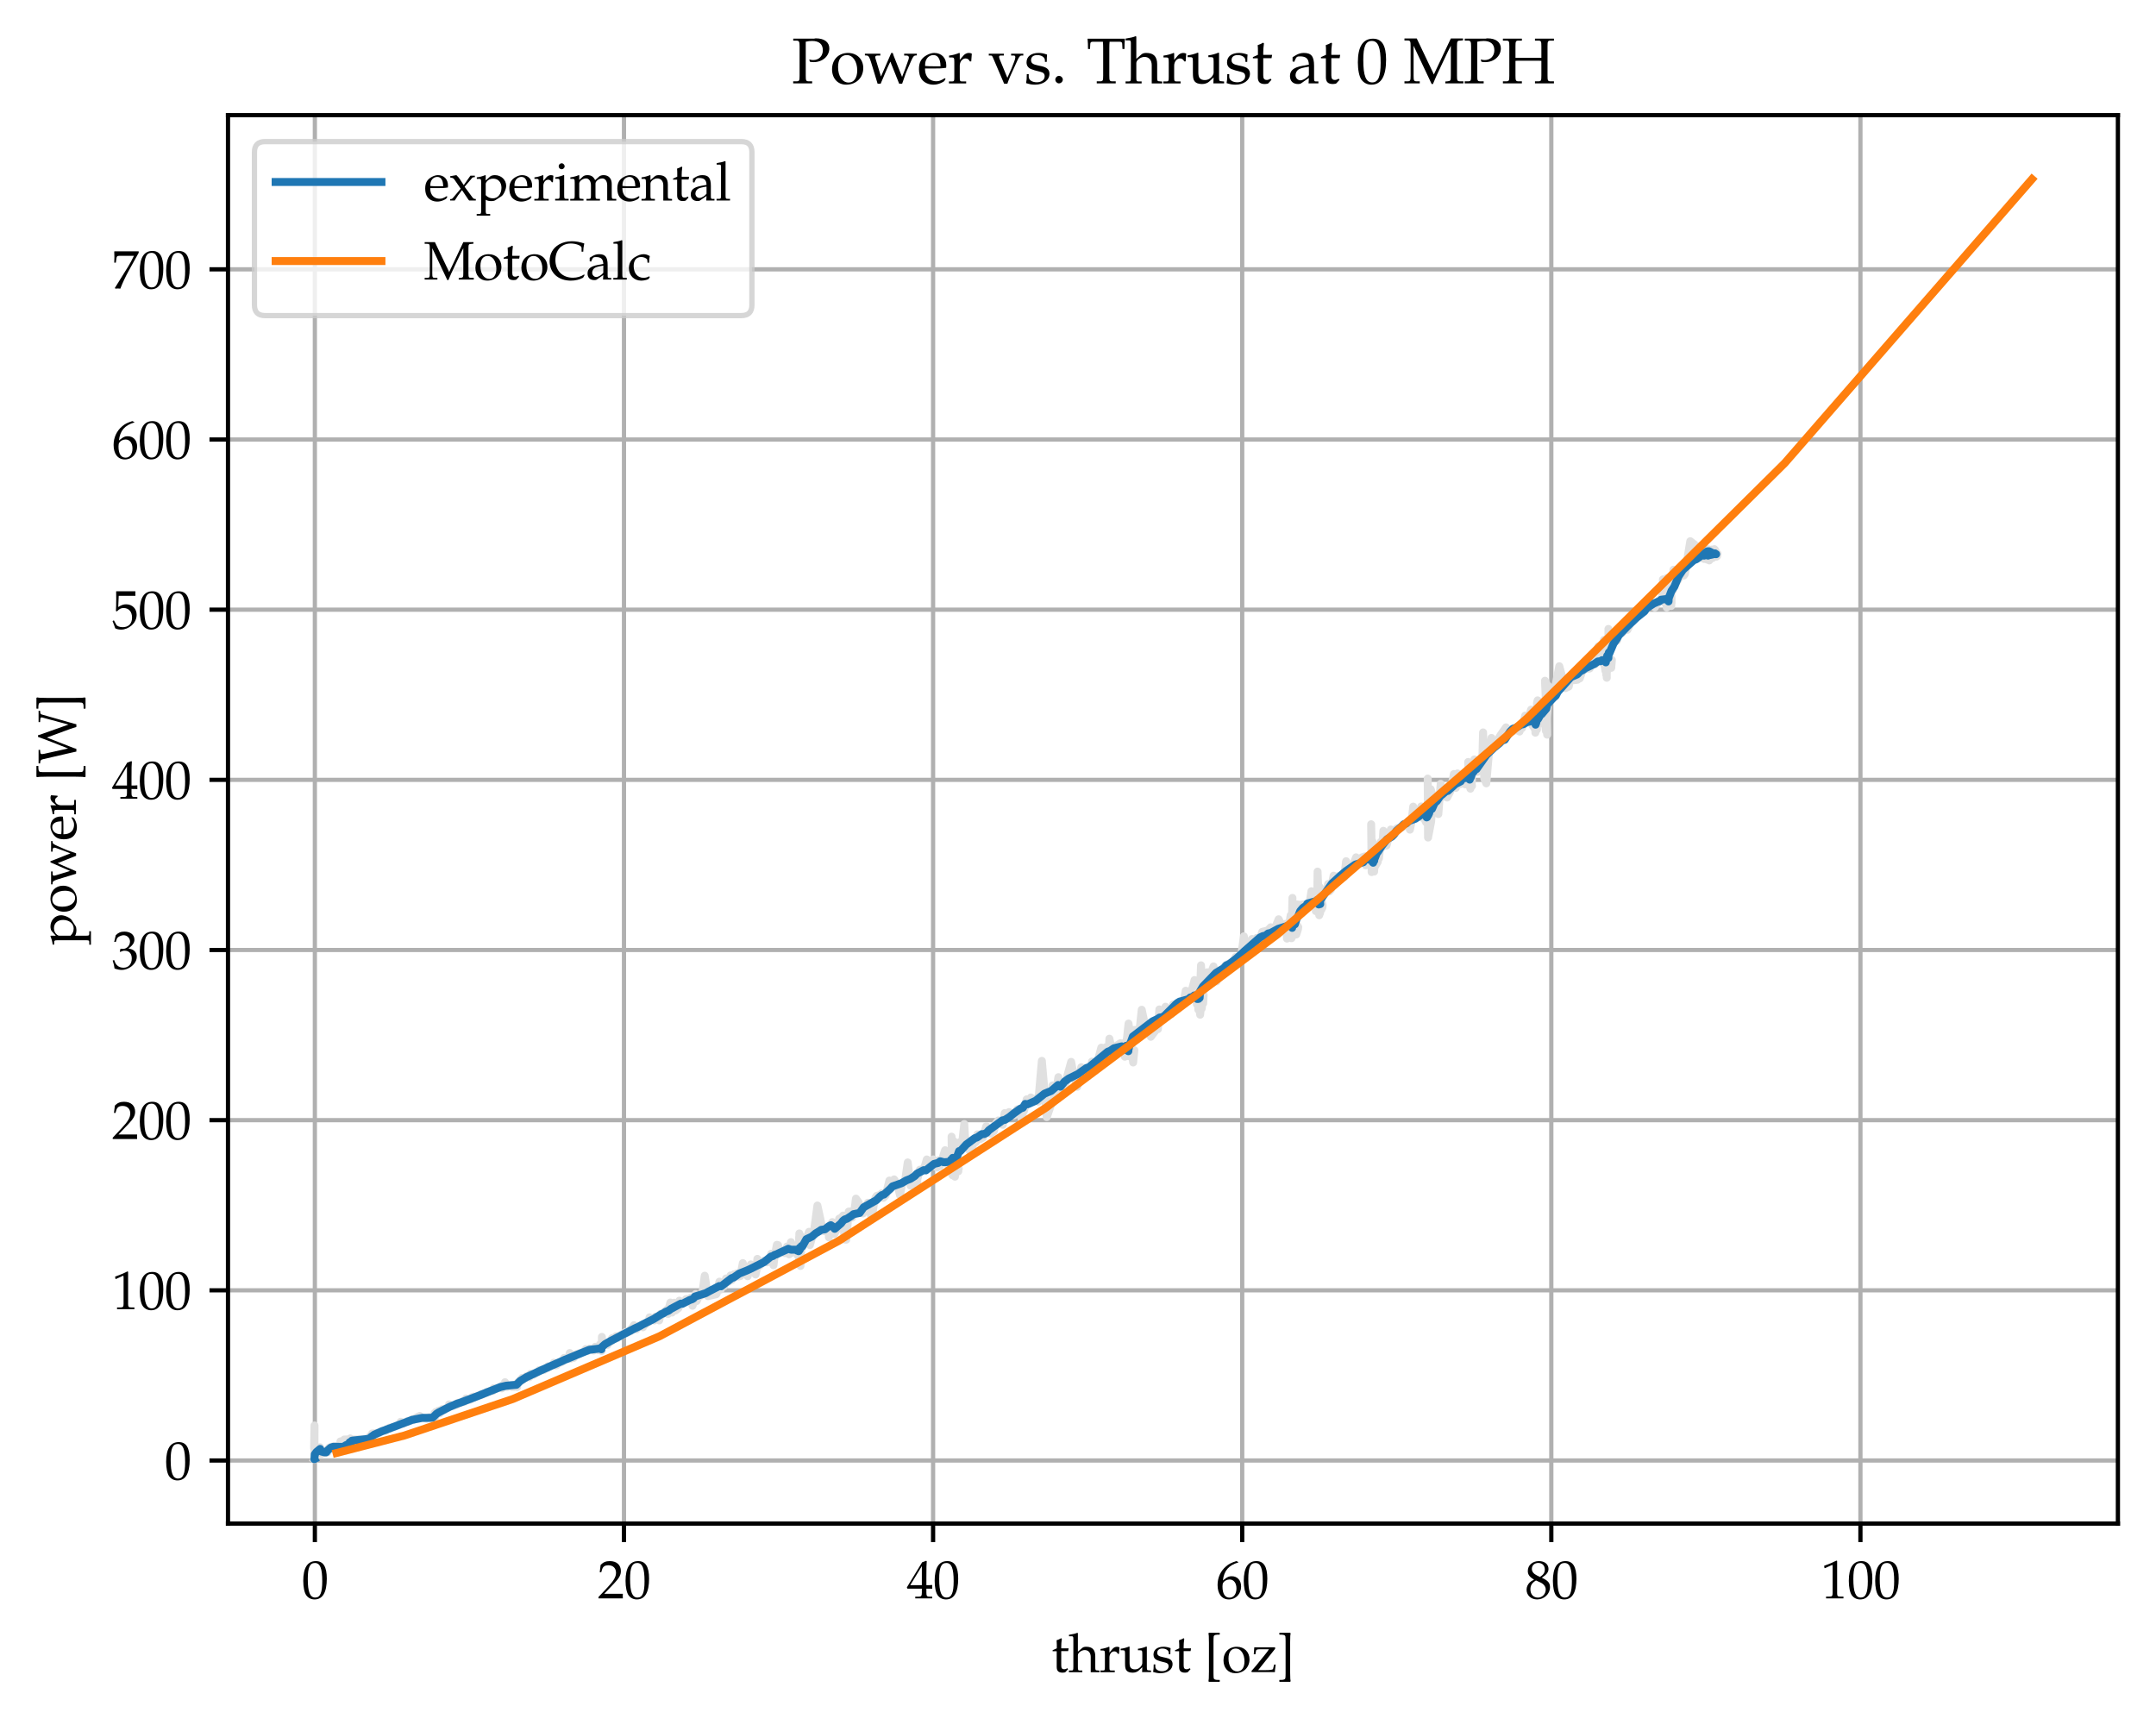 <?xml version="1.0" encoding="utf-8" standalone="no"?>
<!DOCTYPE svg PUBLIC "-//W3C//DTD SVG 1.1//EN"
  "http://www.w3.org/Graphics/SVG/1.1/DTD/svg11.dtd">
<svg xmlns:xlink="http://www.w3.org/1999/xlink" width="407.402pt" height="325.941pt" viewBox="0 0 407.402 325.941" xmlns="http://www.w3.org/2000/svg" version="1.1">
 <defs>
  <style type="text/css">*{stroke-linejoin: round; stroke-linecap: butt}</style>
 </defs>
 <g id="figure_1">
  <g id="patch_1">
   <path d="M 0 325.941 
L 407.402 325.941 
L 407.402 0 
L 0 0 
z
" style="fill: #ffffff"/>
  </g>
  <g id="axes_1">
   <g id="patch_2">
    <path d="M 43.082 287.866 
L 400.202 287.866 
L 400.202 21.754 
L 43.082 21.754 
z
" style="fill: #ffffff"/>
   </g>
   <g id="matplotlib.axis_1">
    <g id="xtick_1">
     <g id="line2d_1">
      <path d="M 59.498 287.866 
L 59.498 21.754 
" clip-path="url(#pdd306ce397)" style="fill: none; stroke: #b0b0b0; stroke-width: 0.8; stroke-linecap: square"/>
     </g>
     <g id="line2d_2">
      <defs>
       <path id="m23e2c3cd77" d="M 0 0 
L 0 3.5 
" style="stroke: #000000; stroke-width: 0.8"/>
      </defs>
      <g>
       <use xlink:href="#m23e2c3cd77" x="59.498" y="287.866" style="stroke: #000000; stroke-width: 0.8"/>
      </g>
     </g>
     <g id="text_1">
      <!-- $\mathdefault{0}$ -->
      <g transform="translate(57.008 301.994) scale(0.1 -0.1)">
       <defs>
        <path id="URWPalladioL-Roma-30" d="M 1683 4416 
C 691 4416 186 3628 186 2077 
C 186 1326 320 680 544 366 
C 768 51 1126 -128 1523 -128 
C 2490 -128 2976 705 2976 2346 
C 2976 3749 2560 4416 1683 4416 
z
M 1568 4192 
C 2189 4192 2438 3564 2438 2025 
C 2438 661 2195 96 1606 96 
C 986 96 723 744 723 2308 
C 723 3660 960 4192 1568 4192 
z
" transform="scale(0.016)"/>
       </defs>
       <use xlink:href="#URWPalladioL-Roma-30" transform="scale(0.996)"/>
      </g>
     </g>
    </g>
    <g id="xtick_2">
     <g id="line2d_3">
      <path d="M 117.909 287.866 
L 117.909 21.754 
" clip-path="url(#pdd306ce397)" style="fill: none; stroke: #b0b0b0; stroke-width: 0.8; stroke-linecap: square"/>
     </g>
     <g id="line2d_4">
      <g>
       <use xlink:href="#m23e2c3cd77" x="117.909" y="287.866" style="stroke: #000000; stroke-width: 0.8"/>
      </g>
     </g>
     <g id="text_2">
      <!-- $\mathdefault{20}$ -->
      <g transform="translate(112.927 301.994) scale(0.1 -0.1)">
       <defs>
        <path id="URWPalladioL-Roma-32" d="M 102 160 
L 102 0 
C 1299 0 1299 0 1530 0 
C 1760 0 1760 0 2995 0 
C 2982 125 2982 186 2982 269 
C 2982 348 2982 407 2995 539 
C 2259 539 1965 539 781 539 
L 1946 1761 
C 2566 2414 2758 2763 2758 3238 
C 2758 3966 2259 4416 1446 4416 
C 986 4416 672 4288 358 3969 
L 250 3099 
L 435 3099 
L 518 3393 
C 621 3763 851 3923 1280 3923 
C 1830 3923 2182 3577 2182 3035 
C 2182 2555 1914 2083 1190 1316 
L 102 160 
z
" transform="scale(0.016)"/>
       </defs>
       <use xlink:href="#URWPalladioL-Roma-32" transform="scale(0.996)"/>
       <use xlink:href="#URWPalladioL-Roma-30" transform="translate(49.813 0) scale(0.996)"/>
      </g>
     </g>
    </g>
    <g id="xtick_3">
     <g id="line2d_5">
      <path d="M 176.319 287.866 
L 176.319 21.754 
" clip-path="url(#pdd306ce397)" style="fill: none; stroke: #b0b0b0; stroke-width: 0.8; stroke-linecap: square"/>
     </g>
     <g id="line2d_6">
      <g>
       <use xlink:href="#m23e2c3cd77" x="176.319" y="287.866" style="stroke: #000000; stroke-width: 0.8"/>
      </g>
     </g>
     <g id="text_3">
      <!-- $\mathdefault{40}$ -->
      <g transform="translate(171.338 301.994) scale(0.1 -0.1)">
       <defs>
        <path id="URWPalladioL-Roma-34" d="M 1792 1152 
L 1792 673 
C 1792 289 1722 199 1408 199 
L 1011 199 
L 1011 0 
C 1862 0 1862 0 2016 0 
C 2170 0 2170 0 3021 0 
L 3021 199 
L 2714 199 
C 2400 199 2330 282 2330 669 
L 2330 1152 
C 2707 1152 2842 1152 3021 1133 
L 3021 1588 
C 2720 1563 2598 1563 2502 1563 
L 2483 1563 
L 2330 1563 
L 2330 2457 
C 2330 3600 2342 4152 2374 4416 
L 2298 4448 
L 1824 4275 
L 13 1299 
L 83 1152 
L 1792 1152 
z
M 1792 1563 
L 416 1563 
L 1792 3826 
L 1792 1563 
z
" transform="scale(0.016)"/>
       </defs>
       <use xlink:href="#URWPalladioL-Roma-34" transform="scale(0.996)"/>
       <use xlink:href="#URWPalladioL-Roma-30" transform="translate(49.813 0) scale(0.996)"/>
      </g>
     </g>
    </g>
    <g id="xtick_4">
     <g id="line2d_7">
      <path d="M 234.73 287.866 
L 234.73 21.754 
" clip-path="url(#pdd306ce397)" style="fill: none; stroke: #b0b0b0; stroke-width: 0.8; stroke-linecap: square"/>
     </g>
     <g id="line2d_8">
      <g>
       <use xlink:href="#m23e2c3cd77" x="234.73" y="287.866" style="stroke: #000000; stroke-width: 0.8"/>
      </g>
     </g>
     <g id="text_4">
      <!-- $\mathdefault{60}$ -->
      <g transform="translate(229.749 301.994) scale(0.1 -0.1)">
       <defs>
        <path id="URWPalladioL-Roma-36" d="M 2662 4310 
L 2426 4419 
C 1811 4214 1549 4086 1222 3804 
C 563 3246 205 2464 205 1585 
C 205 526 717 -128 1542 -128 
C 2374 -128 2995 532 2995 1405 
C 2995 2143 2554 2624 1875 2624 
C 1555 2624 1363 2540 986 2239 
C 915 2181 909 2175 838 2124 
C 973 3284 1510 3913 2662 4259 
L 2662 4310 
z
M 1632 2239 
C 2118 2239 2445 1816 2445 1181 
C 2445 513 2118 83 1626 83 
C 1082 83 787 551 787 1412 
C 787 1636 813 1758 883 1867 
C 1024 2085 1325 2239 1632 2239 
z
" transform="scale(0.016)"/>
       </defs>
       <use xlink:href="#URWPalladioL-Roma-36" transform="scale(0.996)"/>
       <use xlink:href="#URWPalladioL-Roma-30" transform="translate(49.813 0) scale(0.996)"/>
      </g>
     </g>
    </g>
    <g id="xtick_5">
     <g id="line2d_9">
      <path d="M 293.14 287.866 
L 293.14 21.754 
" clip-path="url(#pdd306ce397)" style="fill: none; stroke: #b0b0b0; stroke-width: 0.8; stroke-linecap: square"/>
     </g>
     <g id="line2d_10">
      <g>
       <use xlink:href="#m23e2c3cd77" x="293.14" y="287.866" style="stroke: #000000; stroke-width: 0.8"/>
      </g>
     </g>
     <g id="text_5">
      <!-- $\mathdefault{80}$ -->
      <g transform="translate(288.159 301.994) scale(0.1 -0.1)">
       <defs>
        <path id="URWPalladioL-Roma-38" d="M 1075 2211 
C 813 2090 704 2019 563 1884 
C 320 1641 192 1352 192 1019 
C 192 359 723 -128 1446 -128 
C 2278 -128 2970 526 2970 1320 
C 2970 1833 2733 2109 2003 2442 
C 2586 2840 2790 3109 2790 3493 
C 2790 4044 2336 4416 1658 4416 
C 896 4416 339 3929 339 3257 
C 339 2821 512 2577 1075 2211 
z
M 1818 1891 
C 2221 1711 2464 1397 2464 1052 
C 2464 513 2061 90 1542 90 
C 998 90 646 475 646 1071 
C 646 1538 832 1833 1306 2122 
L 1818 1891 
z
M 1427 2712 
C 1024 2910 819 3167 819 3487 
C 819 3910 1126 4198 1581 4198 
C 2048 4198 2355 3891 2355 3422 
C 2355 3058 2195 2808 1779 2538 
L 1427 2712 
z
" transform="scale(0.016)"/>
       </defs>
       <use xlink:href="#URWPalladioL-Roma-38" transform="scale(0.996)"/>
       <use xlink:href="#URWPalladioL-Roma-30" transform="translate(49.813 0) scale(0.996)"/>
      </g>
     </g>
    </g>
    <g id="xtick_6">
     <g id="line2d_11">
      <path d="M 351.551 287.866 
L 351.551 21.754 
" clip-path="url(#pdd306ce397)" style="fill: none; stroke: #b0b0b0; stroke-width: 0.8; stroke-linecap: square"/>
     </g>
     <g id="line2d_12">
      <g>
       <use xlink:href="#m23e2c3cd77" x="351.551" y="287.866" style="stroke: #000000; stroke-width: 0.8"/>
      </g>
     </g>
     <g id="text_6">
      <!-- $\mathdefault{100}$ -->
      <g transform="translate(344.079 301.994) scale(0.1 -0.1)">
       <defs>
        <path id="URWPalladioL-Roma-31" d="M 429 3584 
L 493 3584 
L 1318 3956 
C 1325 3962 1331 3962 1338 3962 
C 1376 3962 1389 3905 1389 3751 
L 1389 613 
C 1389 276 1318 205 973 205 
L 614 205 
L 614 0 
C 1600 0 1600 0 1670 0 
C 1754 0 1894 0 2112 0 
C 2189 0 2413 0 2675 0 
L 2675 205 
L 2342 205 
C 1990 205 1926 276 1926 612 
L 1926 4443 
L 1837 4475 
C 1421 4257 966 4065 384 3860 
L 429 3584 
z
" transform="scale(0.016)"/>
       </defs>
       <use xlink:href="#URWPalladioL-Roma-31" transform="scale(0.996)"/>
       <use xlink:href="#URWPalladioL-Roma-30" transform="translate(49.813 0) scale(0.996)"/>
       <use xlink:href="#URWPalladioL-Roma-30" transform="translate(99.626 0) scale(0.996)"/>
      </g>
     </g>
    </g>
    <g id="text_7">
     <!-- thrust [oz] -->
     <g transform="translate(198.678 315.932) scale(0.1 -0.1)">
      <defs>
       <path id="URWPalladioL-Roma-74" d="M 627 2476 
L 627 619 
C 627 142 838 -64 1331 -64 
C 1478 -64 1632 -32 1670 13 
L 1978 353 
L 1894 463 
C 1734 372 1638 340 1517 340 
C 1267 340 1165 470 1165 788 
L 1165 2489 
L 1984 2489 
L 2042 2816 
L 1165 2816 
L 1165 3056 
C 1165 3321 1184 3547 1235 3951 
L 1158 4021 
C 1005 3925 813 3842 614 3778 
C 634 3585 640 3463 640 3271 
L 640 2822 
L 141 2598 
L 141 2476 
L 627 2476 
z
" transform="scale(0.016)"/>
       <path id="URWPalladioL-Roma-68" d="M 45 4248 
L 403 4248 
C 518 4248 563 4177 563 3984 
L 563 643 
C 563 237 544 192 326 192 
L 38 192 
L 38 -7 
C 474 -7 646 -7 832 -7 
C 1018 -7 1190 -7 1626 -7 
L 1626 192 
L 1338 192 
C 1120 192 1101 237 1101 643 
L 1101 2011 
C 1101 2300 1523 2616 1914 2616 
C 2342 2616 2624 2297 2624 1806 
L 2624 -7 
C 3014 -7 3021 -7 3130 -7 
C 3219 -7 3219 -7 3661 -7 
L 3661 179 
L 3398 205 
C 3181 205 3162 244 3162 654 
L 3162 1892 
C 3162 2642 2810 3008 2093 3008 
C 1856 3008 1722 2963 1587 2847 
L 1101 2424 
L 1101 4613 
L 1043 4665 
C 762 4556 550 4504 45 4427 
L 45 4248 
z
" transform="scale(0.016)"/>
       <path id="URWPalladioL-Roma-72" d="M 147 2565 
L 384 2565 
C 640 2565 666 2520 666 2094 
L 666 643 
C 666 237 646 192 429 192 
L 134 192 
L 134 -7 
C 595 -7 762 -7 922 -7 
C 1050 -7 1050 -7 1837 -7 
L 1837 192 
L 1504 192 
C 1216 192 1203 211 1203 638 
L 1203 1751 
C 1203 2139 1459 2463 1773 2463 
C 1965 2463 2099 2373 2202 2169 
L 2336 2169 
L 2394 2937 
C 2323 2982 2208 3008 2093 3008 
C 1901 3008 1696 2905 1562 2745 
L 1203 2322 
L 1203 2982 
L 1146 3008 
C 819 2873 486 2783 147 2745 
L 147 2565 
z
" transform="scale(0.016)"/>
       <path id="URWPalladioL-Roma-75" d="M 3219 3009 
L 3162 3035 
C 2835 2900 2502 2810 2163 2772 
L 2163 2592 
L 2400 2592 
C 2656 2592 2682 2547 2682 2121 
L 2682 1070 
C 2682 928 2592 747 2445 599 
C 2266 418 2061 327 1811 327 
C 1587 327 1408 398 1306 521 
C 1216 624 1171 824 1171 1107 
L 1171 3009 
L 1114 3035 
C 787 2900 454 2810 115 2772 
L 115 2592 
L 352 2592 
C 608 2592 634 2547 634 2122 
L 634 1039 
C 634 587 672 387 787 227 
C 928 33 1171 -64 1536 -64 
C 1824 -64 2080 26 2253 186 
L 2682 585 
C 2682 401 2675 298 2656 0 
C 3085 0 3091 0 3187 0 
C 3277 0 3277 0 3718 0 
L 3718 186 
L 3456 212 
C 3238 212 3219 251 3219 664 
L 3219 3009 
z
" transform="scale(0.016)"/>
       <path id="URWPalladioL-Roma-73" d="M 262 917 
C 262 475 243 282 192 26 
C 525 -83 774 -128 1069 -128 
C 1907 -128 2502 321 2502 949 
C 2502 1148 2445 1295 2323 1424 
C 2157 1584 1946 1661 1382 1770 
C 858 1873 685 2001 685 2296 
C 685 2616 909 2796 1299 2796 
C 1728 2796 2054 2572 2054 2270 
L 2054 2123 
L 2234 2123 
C 2240 2495 2246 2648 2266 2847 
C 1926 2963 1696 3008 1434 3008 
C 691 3008 237 2655 237 2078 
C 237 1770 378 1552 672 1417 
C 845 1340 1184 1238 1619 1141 
C 1907 1077 2029 943 2029 699 
C 2029 353 1709 109 1254 109 
C 787 109 454 333 454 654 
L 454 917 
L 262 917 
z
" transform="scale(0.016)"/>
       <path id="URWPalladioL-Roma-5b" d="M 563 -1152 
C 1018 -1152 1030 -1152 1184 -1152 
C 1338 -1152 1370 -1152 1805 -1152 
L 1843 -1120 
L 1843 -953 
L 1818 -921 
L 1574 -921 
C 1402 -921 1261 -882 1184 -818 
C 1126 -760 1107 -671 1107 -459 
C 1107 -453 1107 -318 1101 -125 
L 1101 112 
L 1101 3409 
L 1101 3646 
C 1107 3826 1107 3967 1107 3973 
C 1107 4185 1126 4281 1184 4339 
C 1261 4403 1402 4441 1574 4441 
L 1818 4441 
L 1843 4473 
L 1843 4640 
L 1805 4672 
C 1357 4672 1338 4672 1184 4672 
C 1037 4672 1005 4672 563 4672 
L 506 4595 
C 544 4435 557 4223 557 3730 
C 557 3633 557 3556 563 3492 
L 563 3409 
L 563 112 
L 563 28 
C 557 -74 557 -81 557 -190 
L 557 -260 
C 557 -696 544 -876 506 -1075 
L 563 -1152 
z
" transform="scale(0.016)"/>
       <path id="URWPalladioL-Roma-6f" d="M 1786 3008 
C 851 3008 205 2347 205 1392 
C 205 487 774 -128 1600 -128 
C 2586 -128 3290 558 3290 1520 
C 3290 2386 2662 3008 1786 3008 
z
M 1670 2796 
C 2259 2796 2694 2155 2694 1283 
C 2694 545 2368 83 1850 83 
C 1222 83 800 699 800 1610 
C 800 2379 1107 2796 1670 2796 
z
" transform="scale(0.016)"/>
       <path id="URWPalladioL-Roma-7a" d="M 2912 2764 
L 2912 2944 
C 2464 2944 2272 2944 2029 2944 
L 442 2944 
C 429 2624 422 2549 384 2115 
L 576 2115 
L 653 2547 
C 678 2681 794 2713 1267 2713 
L 2182 2713 
C 2048 2503 1939 2357 1766 2141 
L 678 794 
C 525 609 435 501 102 127 
L 141 0 
C 806 0 845 0 1120 0 
L 2886 0 
C 2886 145 2899 297 2944 602 
L 2982 899 
L 2790 899 
L 2675 397 
C 2650 282 2381 237 1766 237 
L 902 237 
L 2912 2764 
z
" transform="scale(0.016)"/>
       <path id="URWPalladioL-Roma-5d" d="M 1568 4672 
C 1114 4672 1094 4672 947 4672 
C 794 4672 762 4672 326 4672 
L 288 4640 
L 288 4473 
L 314 4441 
L 557 4441 
C 730 4441 864 4403 941 4339 
C 1005 4281 1024 4191 1024 3973 
C 1024 3954 1024 3826 1030 3646 
L 1030 3409 
L 1030 112 
L 1030 -125 
C 1024 -311 1024 -427 1024 -446 
C 1024 -664 1005 -760 941 -818 
C 864 -882 730 -921 557 -921 
L 314 -921 
L 288 -953 
L 288 -1120 
L 326 -1152 
C 774 -1152 787 -1152 947 -1152 
C 1094 -1152 1126 -1152 1568 -1152 
L 1626 -1075 
C 1587 -921 1581 -722 1574 -228 
C 1574 -138 1574 -55 1568 28 
L 1568 112 
L 1568 3409 
L 1568 3492 
C 1574 3563 1574 3646 1574 3736 
C 1574 4230 1587 4441 1626 4595 
L 1568 4672 
z
" transform="scale(0.016)"/>
      </defs>
      <use xlink:href="#URWPalladioL-Roma-74" transform="scale(0.996)"/>
      <use xlink:href="#URWPalladioL-Roma-68" transform="translate(32.477 0) scale(0.996)"/>
      <use xlink:href="#URWPalladioL-Roma-72" transform="translate(90.459 0) scale(0.996)"/>
      <use xlink:href="#URWPalladioL-Roma-75" transform="translate(129.014 0) scale(0.996)"/>
      <use xlink:href="#URWPalladioL-Roma-73" transform="translate(189.088 0) scale(0.996)"/>
      <use xlink:href="#URWPalladioL-Roma-74" transform="translate(231.33 0) scale(0.996)"/>
      <use xlink:href="#URWPalladioL-Roma-5b" transform="translate(288.713 0) scale(0.996)"/>
      <use xlink:href="#URWPalladioL-Roma-6f" transform="translate(321.889 0) scale(0.996)"/>
      <use xlink:href="#URWPalladioL-Roma-7a" transform="translate(376.284 0) scale(0.996)"/>
      <use xlink:href="#URWPalladioL-Roma-5d" transform="translate(426.097 0) scale(0.996)"/>
     </g>
    </g>
   </g>
   <g id="matplotlib.axis_2">
    <g id="ytick_1">
     <g id="line2d_13">
      <path d="M 43.082 275.944 
L 400.202 275.944 
" clip-path="url(#pdd306ce397)" style="fill: none; stroke: #b0b0b0; stroke-width: 0.8; stroke-linecap: square"/>
     </g>
     <g id="line2d_14">
      <defs>
       <path id="m9e9040542e" d="M 0 0 
L -3.5 0 
" style="stroke: #000000; stroke-width: 0.8"/>
      </defs>
      <g>
       <use xlink:href="#m9e9040542e" x="43.082" y="275.944" style="stroke: #000000; stroke-width: 0.8"/>
      </g>
     </g>
     <g id="text_8">
      <!-- $\mathdefault{0}$ -->
      <g transform="translate(31.1 279.508) scale(0.1 -0.1)">
       <use xlink:href="#URWPalladioL-Roma-30" transform="scale(0.996)"/>
      </g>
     </g>
    </g>
    <g id="ytick_2">
     <g id="line2d_15">
      <path d="M 43.082 243.794 
L 400.202 243.794 
" clip-path="url(#pdd306ce397)" style="fill: none; stroke: #b0b0b0; stroke-width: 0.8; stroke-linecap: square"/>
     </g>
     <g id="line2d_16">
      <g>
       <use xlink:href="#m9e9040542e" x="43.082" y="243.794" style="stroke: #000000; stroke-width: 0.8"/>
      </g>
     </g>
     <g id="text_9">
      <!-- $\mathdefault{100}$ -->
      <g transform="translate(21.138 247.358) scale(0.1 -0.1)">
       <use xlink:href="#URWPalladioL-Roma-31" transform="scale(0.996)"/>
       <use xlink:href="#URWPalladioL-Roma-30" transform="translate(49.813 0) scale(0.996)"/>
       <use xlink:href="#URWPalladioL-Roma-30" transform="translate(99.626 0) scale(0.996)"/>
      </g>
     </g>
    </g>
    <g id="ytick_3">
     <g id="line2d_17">
      <path d="M 43.082 211.643 
L 400.202 211.643 
" clip-path="url(#pdd306ce397)" style="fill: none; stroke: #b0b0b0; stroke-width: 0.8; stroke-linecap: square"/>
     </g>
     <g id="line2d_18">
      <g>
       <use xlink:href="#m9e9040542e" x="43.082" y="211.643" style="stroke: #000000; stroke-width: 0.8"/>
      </g>
     </g>
     <g id="text_10">
      <!-- $\mathdefault{200}$ -->
      <g transform="translate(21.138 215.207) scale(0.1 -0.1)">
       <use xlink:href="#URWPalladioL-Roma-32" transform="scale(0.996)"/>
       <use xlink:href="#URWPalladioL-Roma-30" transform="translate(49.813 0) scale(0.996)"/>
       <use xlink:href="#URWPalladioL-Roma-30" transform="translate(99.626 0) scale(0.996)"/>
      </g>
     </g>
    </g>
    <g id="ytick_4">
     <g id="line2d_19">
      <path d="M 43.082 179.492 
L 400.202 179.492 
" clip-path="url(#pdd306ce397)" style="fill: none; stroke: #b0b0b0; stroke-width: 0.8; stroke-linecap: square"/>
     </g>
     <g id="line2d_20">
      <g>
       <use xlink:href="#m9e9040542e" x="43.082" y="179.492" style="stroke: #000000; stroke-width: 0.8"/>
      </g>
     </g>
     <g id="text_11">
      <!-- $\mathdefault{300}$ -->
      <g transform="translate(21.138 183.056) scale(0.1 -0.1)">
       <defs>
        <path id="URWPalladioL-Roma-33" d="M 275 3197 
L 474 3197 
L 589 3554 
C 659 3770 1062 3987 1395 3987 
C 1811 3987 2150 3649 2150 3248 
C 2150 2770 1773 2368 1318 2368 
C 1267 2368 1197 2368 1114 2381 
L 1018 2381 
L 941 2047 
L 986 2008 
C 1229 2118 1350 2150 1523 2150 
C 2054 2150 2362 1809 2362 1222 
C 2362 566 1971 135 1376 135 
C 1082 135 819 231 627 411 
C 474 553 390 701 269 1049 
L 96 985 
C 230 593 282 361 320 39 
C 659 -77 941 -128 1178 -128 
C 1690 -128 2278 161 2630 593 
C 2848 857 2957 1140 2957 1442 
C 2957 1751 2829 2022 2598 2182 
C 2438 2298 2291 2350 1971 2407 
C 2483 2803 2675 3096 2675 3472 
C 2675 4040 2202 4416 1491 4416 
C 1056 4416 768 4295 461 3989 
L 275 3197 
z
" transform="scale(0.016)"/>
       </defs>
       <use xlink:href="#URWPalladioL-Roma-33" transform="scale(0.996)"/>
       <use xlink:href="#URWPalladioL-Roma-30" transform="translate(49.813 0) scale(0.996)"/>
       <use xlink:href="#URWPalladioL-Roma-30" transform="translate(99.626 0) scale(0.996)"/>
      </g>
     </g>
    </g>
    <g id="ytick_5">
     <g id="line2d_21">
      <path d="M 43.082 147.342 
L 400.202 147.342 
" clip-path="url(#pdd306ce397)" style="fill: none; stroke: #b0b0b0; stroke-width: 0.8; stroke-linecap: square"/>
     </g>
     <g id="line2d_22">
      <g>
       <use xlink:href="#m9e9040542e" x="43.082" y="147.342" style="stroke: #000000; stroke-width: 0.8"/>
      </g>
     </g>
     <g id="text_12">
      <!-- $\mathdefault{400}$ -->
      <g transform="translate(21.138 150.906) scale(0.1 -0.1)">
       <use xlink:href="#URWPalladioL-Roma-34" transform="scale(0.996)"/>
       <use xlink:href="#URWPalladioL-Roma-30" transform="translate(49.813 0) scale(0.996)"/>
       <use xlink:href="#URWPalladioL-Roma-30" transform="translate(99.626 0) scale(0.996)"/>
      </g>
     </g>
    </g>
    <g id="ytick_6">
     <g id="line2d_23">
      <path d="M 43.082 115.191 
L 400.202 115.191 
" clip-path="url(#pdd306ce397)" style="fill: none; stroke: #b0b0b0; stroke-width: 0.8; stroke-linecap: square"/>
     </g>
     <g id="line2d_24">
      <g>
       <use xlink:href="#m9e9040542e" x="43.082" y="115.191" style="stroke: #000000; stroke-width: 0.8"/>
      </g>
     </g>
     <g id="text_13">
      <!-- $\mathdefault{500}$ -->
      <g transform="translate(21.138 118.755) scale(0.1 -0.1)">
       <defs>
        <path id="URWPalladioL-Roma-35" d="M 813 3877 
C 1638 3877 1997 3877 2765 3877 
L 2797 3907 
C 2784 4016 2784 4064 2784 4144 
C 2784 4229 2784 4277 2797 4386 
L 2765 4416 
C 2285 4416 1997 4416 1651 4416 
C 1299 4416 1018 4416 538 4416 
L 506 4403 
C 512 4011 518 3729 518 3523 
C 518 2977 499 2360 480 2077 
L 608 2038 
C 909 2341 1082 2432 1395 2432 
C 2010 2432 2394 1993 2394 1296 
C 2394 580 1984 160 1286 160 
C 941 160 621 277 531 444 
L 237 973 
L 83 883 
C 230 516 307 310 397 27 
C 576 -71 832 -128 1107 -128 
C 1536 -128 1990 59 2342 368 
C 2733 716 2938 1154 2938 1630 
C 2938 2359 2419 2874 1690 2874 
C 1382 2874 1152 2791 755 2554 
L 813 3877 
z
" transform="scale(0.016)"/>
       </defs>
       <use xlink:href="#URWPalladioL-Roma-35" transform="scale(0.996)"/>
       <use xlink:href="#URWPalladioL-Roma-30" transform="translate(49.813 0) scale(0.996)"/>
       <use xlink:href="#URWPalladioL-Roma-30" transform="translate(99.626 0) scale(0.996)"/>
      </g>
     </g>
    </g>
    <g id="ytick_7">
     <g id="line2d_25">
      <path d="M 43.082 83.04 
L 400.202 83.04 
" clip-path="url(#pdd306ce397)" style="fill: none; stroke: #b0b0b0; stroke-width: 0.8; stroke-linecap: square"/>
     </g>
     <g id="line2d_26">
      <g>
       <use xlink:href="#m9e9040542e" x="43.082" y="83.04" style="stroke: #000000; stroke-width: 0.8"/>
      </g>
     </g>
     <g id="text_14">
      <!-- $\mathdefault{600}$ -->
      <g transform="translate(21.138 86.605) scale(0.1 -0.1)">
       <use xlink:href="#URWPalladioL-Roma-36" transform="scale(0.996)"/>
       <use xlink:href="#URWPalladioL-Roma-30" transform="translate(49.813 0) scale(0.996)"/>
       <use xlink:href="#URWPalladioL-Roma-30" transform="translate(99.626 0) scale(0.996)"/>
      </g>
     </g>
    </g>
    <g id="ytick_8">
     <g id="line2d_27">
      <path d="M 43.082 50.89 
L 400.202 50.89 
" clip-path="url(#pdd306ce397)" style="fill: none; stroke: #b0b0b0; stroke-width: 0.8; stroke-linecap: square"/>
     </g>
     <g id="line2d_28">
      <g>
       <use xlink:href="#m9e9040542e" x="43.082" y="50.89" style="stroke: #000000; stroke-width: 0.8"/>
      </g>
     </g>
     <g id="text_15">
      <!-- $\mathdefault{700}$ -->
      <g transform="translate(21.138 54.454) scale(0.1 -0.1)">
       <defs>
        <path id="URWPalladioL-Roma-37" d="M 358 32 
L 416 -51 
C 666 -32 666 -32 710 -32 
C 755 -32 755 -32 1005 -51 
C 1274 649 1587 1317 2010 2087 
L 3181 4199 
L 3181 4372 
C 2490 4372 2266 4372 1747 4372 
C 1280 4372 966 4372 346 4372 
L 282 4359 
C 301 3750 301 3750 301 3685 
C 301 3614 301 3614 282 3031 
L 474 3031 
L 518 3390 
C 570 3789 614 3840 909 3840 
L 2618 3840 
C 2362 3313 2163 2941 1920 2549 
L 358 32 
z
" transform="scale(0.016)"/>
       </defs>
       <use xlink:href="#URWPalladioL-Roma-37" transform="scale(0.996)"/>
       <use xlink:href="#URWPalladioL-Roma-30" transform="translate(49.813 0) scale(0.996)"/>
       <use xlink:href="#URWPalladioL-Roma-30" transform="translate(99.626 0) scale(0.996)"/>
      </g>
     </g>
    </g>
    <g id="text_16">
     <!-- power [W] -->
     <g transform="translate(14.328 178.576) rotate(-90) scale(0.1 -0.1)">
      <defs>
       <path id="URWPalladioL-Roma-70" d="M 64 2565 
L 301 2565 
C 557 2565 582 2520 582 2095 
L 582 -1142 
C 582 -1548 563 -1593 346 -1593 
L 51 -1593 
L 51 -1792 
C 691 -1792 691 -1792 851 -1792 
C 1011 -1792 1011 -1792 1651 -1792 
L 1651 -1593 
L 1357 -1593 
C 1139 -1593 1120 -1547 1120 -1138 
L 1120 89 
C 1312 -26 1517 -71 1805 -71 
C 1990 -71 2157 -32 2259 32 
L 2989 505 
C 3245 672 3546 1330 3546 1740 
C 3546 2451 2957 3008 2214 3008 
C 1978 3008 1747 2943 1645 2847 
L 1120 2367 
L 1120 2982 
L 1062 3008 
C 736 2873 403 2783 64 2745 
L 64 2565 
z
M 1120 1964 
C 1120 2053 1152 2124 1235 2233 
C 1421 2469 1683 2591 2003 2591 
C 2605 2591 2989 2169 2989 1504 
C 2989 787 2560 256 1984 256 
C 1632 256 1370 372 1120 633 
L 1120 1964 
z
" transform="scale(0.016)"/>
       <path id="URWPalladioL-Roma-77" d="M 2643 3008 
C 2118 1788 2022 1571 1626 677 
L 1088 2444 
C 1069 2502 1062 2553 1062 2604 
C 1062 2700 1146 2752 1306 2752 
L 1562 2752 
L 1562 2932 
C 928 2932 928 2932 800 2932 
C 672 2932 672 2932 38 2932 
L 38 2765 
L 218 2752 
C 397 2739 480 2612 640 2114 
L 1293 -32 
L 1594 -32 
L 2221 1437 
C 2253 1514 2323 1667 2426 1884 
L 2554 2152 
L 3424 -32 
L 3718 -32 
C 3763 102 3814 249 3866 389 
C 3994 767 4134 1162 4160 1201 
L 4595 2196 
C 4787 2625 4864 2733 5005 2752 
L 5171 2765 
L 5171 2932 
C 4646 2932 4646 2932 4544 2932 
C 4442 2932 4442 2932 3917 2932 
L 3917 2752 
L 4134 2752 
C 4294 2752 4384 2675 4384 2559 
C 4384 2489 4371 2412 4339 2329 
L 4019 1433 
C 3968 1292 3917 1163 3712 638 
L 2976 2490 
C 2886 2707 2842 2835 2790 3008 
L 2643 3008 
z
" transform="scale(0.016)"/>
       <path id="URWPalladioL-Roma-65" d="M 2797 447 
L 2714 511 
C 2304 269 2157 212 1882 212 
C 1466 212 1120 398 941 711 
C 819 921 774 1101 762 1472 
L 1696 1472 
C 2138 1472 2413 1472 2854 1544 
C 2861 1634 2867 1693 2867 1771 
C 2867 2520 2394 3008 1677 3008 
C 1440 3008 1165 2924 902 2770 
C 378 2469 166 2071 166 1404 
C 166 1000 262 654 435 410 
C 691 71 1120 -128 1600 -128 
C 1837 -128 2074 -77 2336 37 
C 2509 108 2643 191 2669 230 
L 2797 447 
z
M 2298 1690 
C 1965 1690 1811 1690 1581 1690 
C 1286 1690 1120 1690 774 1722 
C 774 2027 800 2169 883 2337 
C 1018 2622 1293 2796 1600 2796 
C 1811 2796 1978 2711 2093 2534 
C 2234 2319 2278 2129 2298 1690 
z
" transform="scale(0.016)"/>
       <path id="URWPalladioL-Roma-57" d="M 4698 -64 
C 4723 32 4742 122 4749 154 
C 4768 218 4819 411 4870 584 
L 5850 4032 
C 5888 4147 5952 4205 6093 4218 
L 6298 4237 
L 6298 4416 
L 5626 4416 
C 5562 4416 5562 4416 4954 4416 
L 4954 4237 
L 5210 4218 
C 5434 4199 5504 4167 5510 4063 
C 5510 4044 5510 4025 5504 4005 
L 4659 872 
L 3610 3826 
C 3469 4211 3450 4262 3398 4480 
L 3194 4480 
C 3059 4082 2950 3795 2618 2935 
L 1824 917 
L 1184 3795 
C 1165 3872 1158 3942 1158 4006 
C 1158 4147 1222 4205 1395 4218 
L 1664 4237 
L 1664 4416 
L 858 4416 
C 813 4416 544 4416 51 4416 
L 51 4237 
L 230 4218 
C 416 4199 493 4128 550 3897 
L 1312 597 
C 1395 231 1395 225 1459 -64 
L 1779 -64 
C 1837 141 1888 295 2010 597 
L 3123 3429 
L 3923 1256 
C 4134 687 4154 635 4378 -64 
L 4698 -64 
z
" transform="scale(0.016)"/>
      </defs>
      <use xlink:href="#URWPalladioL-Roma-70" transform="scale(0.996)"/>
      <use xlink:href="#URWPalladioL-Roma-6f" transform="translate(59.874 0) scale(0.996)"/>
      <use xlink:href="#URWPalladioL-Roma-77" transform="translate(114.27 0) scale(0.996)"/>
      <use xlink:href="#URWPalladioL-Roma-65" transform="translate(197.358 0) scale(0.996)"/>
      <use xlink:href="#URWPalladioL-Roma-72" transform="translate(245.078 0) scale(0.996)"/>
      <use xlink:href="#URWPalladioL-Roma-5b" transform="translate(309.337 0) scale(0.996)"/>
      <use xlink:href="#URWPalladioL-Roma-57" transform="translate(342.512 0) scale(0.996)"/>
      <use xlink:href="#URWPalladioL-Roma-5d" transform="translate(442.138 0) scale(0.996)"/>
     </g>
    </g>
   </g>
   <g id="line2d_29">
    <path d="M 59.402 275.691 
L 59.495 275.736 
L 59.366 275.625 
L 59.414 275.77 
L 59.431 269.329 
L 59.354 273.606 
L 60.415 274.159 
L 60.482 273.451 
L 60.435 273.839 
L 60.812 274.445 
L 60.678 274.357 
L 60.734 274.682 
L 60.795 274.5 
L 60.907 274.407 
L 61.69 274.443 
L 61.686 274.43 
L 61.482 274.504 
L 61.607 274.289 
L 61.448 274.489 
L 61.655 274.449 
L 61.384 274.392 
L 61.61 274.498 
L 61.432 274.356 
L 61.69 274.399 
L 61.368 274.412 
L 61.765 274.4 
L 61.62 274.4 
L 61.42 274.528 
L 61.628 274.4 
L 61.321 274.449 
L 61.719 274.265 
L 61.551 274.418 
L 61.791 274.449 
L 61.429 274.416 
L 61.58 274.449 
L 61.641 274.287 
L 61.506 274.345 
L 61.792 274.448 
L 61.448 274.437 
L 61.716 274.436 
L 61.339 274.277 
L 61.914 274.4 
L 61.756 274.461 
L 61.601 274.215 
L 61.541 274.265 
L 61.833 274.185 
L 61.724 274.02 
L 62.056 274.019 
L 61.848 274.005 
L 62.36 273.711 
L 62.03 273.718 
L 62.137 273.665 
L 62.536 273.556 
L 62.197 273.521 
L 62.726 273.475 
L 62.348 273.518 
L 62.853 273.439 
L 62.541 273.367 
L 63.108 273.255 
L 63.487 273.365 
L 63.544 273.243 
L 63.414 273.365 
L 63.941 273.307 
L 63.919 273.401 
L 63.845 273.482 
L 63.687 273.463 
L 64.662 273.298 
L 64.446 273.371 
L 65.542 273.377 
L 64.222 273.391 
L 65.368 273.39 
L 65.736 273.204 
L 65.792 273.322 
L 65.164 273.216 
L 64.922 273.414 
L 64.696 273.34 
L 64.301 273.243 
L 64.512 273.279 
L 64.698 273.127 
L 65.232 273.103 
L 66.789 272.575 
L 66.642 272.562 
L 66.469 272.517 
L 66.168 271.774 
L 65.762 272.447 
L 64.326 272.332 
L 65.072 272.246 
L 66.23 272.26 
L 67.389 272.117 
L 70.177 272.014 
L 70.056 272.044 
L 65.058 271.977 
L 70.541 271.951 
L 69.145 271.955 
L 68.758 272.138 
L 67.668 271.971 
L 69.146 271.947 
L 68.907 272.003 
L 69.399 271.865 
L 68.533 271.894 
L 68.941 272.021 
L 69.451 271.798 
L 69.145 272.002 
L 69.564 271.954 
L 69.413 271.805 
L 69.688 271.948 
L 69.501 271.959 
L 69.105 271.915 
L 70.094 272.058 
L 69.379 271.79 
L 70.091 271.883 
L 69.819 271.845 
L 70.056 271.625 
L 69.66 271.75 
L 70.278 271.508 
L 69.673 271.619 
L 70.376 271.407 
L 70.376 271.3 
L 69.969 271.278 
L 70.663 271.251 
L 70.316 271.16 
L 70.751 270.969 
L 70.732 271.03 
L 70.861 271.105 
L 70.78 270.868 
L 71.095 271.007 
L 71.266 270.817 
L 70.31 270.848 
L 71.474 270.747 
L 71.767 270.678 
L 71.739 270.69 
L 71.739 270.564 
L 72.145 270.409 
L 72.354 270.329 
L 72.329 270.269 
L 72.844 270.347 
L 73.086 269.984 
L 73.358 269.992 
L 73.577 269.732 
L 73.709 269.925 
L 73.837 269.741 
L 74.273 269.67 
L 74.295 269.597 
L 74.532 269.587 
L 75.533 269.164 
L 75.712 268.632 
L 75.866 268.965 
L 76.185 268.989 
L 76.041 268.842 
L 77.308 268.555 
L 77.006 268.681 
L 77.007 268.471 
L 78.048 268.34 
L 77.818 268.29 
L 77.935 268.118 
L 78.865 267.993 
L 78.545 267.901 
L 79.313 267.517 
L 79.498 267.836 
L 80.041 267.98 
L 79.952 267.856 
L 80.73 267.912 
L 80.72 267.852 
L 81.288 267.808 
L 80.602 268.047 
L 81.31 267.869 
L 80.791 267.954 
L 81.364 267.941 
L 81.552 267.82 
L 80.937 267.789 
L 81.451 267.936 
L 81.204 267.759 
L 81.204 267.838 
L 81.196 267.857 
L 81.986 267.862 
L 81.631 267.783 
L 81.409 267.913 
L 82.2 267.847 
L 81.52 267.824 
L 82.008 267.627 
L 81.532 267.72 
L 82.15 267.356 
L 82.15 267.482 
L 82.017 267.344 
L 82.646 267.103 
L 82.098 267.017 
L 82.358 267.11 
L 83.06 267.041 
L 82.763 267.016 
L 82.363 266.76 
L 83.476 266.67 
L 82.877 266.52 
L 83.144 266.485 
L 83.704 266.509 
L 84.029 266.36 
L 83.763 266.439 
L 83.546 266.253 
L 83.684 266.266 
L 84.844 265.903 
L 84.794 265.917 
L 84.845 265.35 
L 84.982 265.614 
L 85.744 265.616 
L 86.201 265.379 
L 86.335 265.431 
L 86.441 265.092 
L 86.686 265.011 
L 87.043 265.059 
L 87.523 264.712 
L 87.761 264.858 
L 88.056 264.232 
L 88.236 264.566 
L 88.921 264.422 
L 89.215 263.968 
L 89.531 263.872 
L 89.633 264.032 
L 89.973 263.854 
L 90.37 263.745 
L 90.918 263.554 
L 90.973 263.382 
L 91.193 263.483 
L 91.566 263.237 
L 91.716 263.269 
L 92.026 262.945 
L 92.138 263.002 
L 92.875 262.682 
L 93.18 262.786 
L 93.247 262.302 
L 93.595 262.486 
L 93.927 262.271 
L 94.335 262.178 
L 94.62 261.946 
L 94.834 262.318 
L 94.952 261.737 
L 95.357 261.793 
L 95.428 261.154 
L 95.852 262.052 
L 96.17 261.781 
L 96.534 261.724 
L 96.634 261.679 
L 96.756 262.047 
L 96.82 261.77 
L 96.914 261.74 
L 97.057 261.891 
L 97.13 261.878 
L 97.15 262.039 
L 97.186 261.639 
L 97.246 261.826 
L 97.321 261.706 
L 97.453 261.797 
L 97.433 261.897 
L 97.56 261.495 
L 97.464 261.794 
L 97.721 262.055 
L 97.502 261.696 
L 97.589 261.699 
L 97.531 261.759 
L 97.645 261.437 
L 97.835 261.492 
L 97.679 261.388 
L 97.883 261.284 
L 97.915 261.111 
L 98.127 260.965 
L 98.172 261.036 
L 98.364 260.661 
L 98.453 260.928 
L 98.747 260.67 
L 98.668 260.346 
L 99.404 260.312 
L 99.482 260.019 
L 100.001 260.234 
L 100.238 259.559 
L 100.328 259.6 
L 100.56 259.599 
L 100.855 259.74 
L 101.325 259.385 
L 101.485 259.279 
L 101.886 258.857 
L 102.774 258.847 
L 103.156 258.555 
L 103.346 258.524 
L 103.555 258.141 
L 103.842 258.225 
L 104.523 257.8 
L 104.672 257.468 
L 104.932 258 
L 105.157 257.952 
L 105.539 257.45 
L 105.715 257.516 
L 106.271 257.269 
L 106.595 256.565 
L 106.616 256.786 
L 106.872 256.601 
L 107.127 256.804 
L 107.409 256.614 
L 107.662 255.64 
L 107.803 256.727 
L 108.275 256.497 
L 108.392 256.566 
L 108.622 255.994 
L 110.268 255.405 
L 110.697 254.887 
L 110.936 255.155 
L 111.188 255.189 
L 111.429 254.802 
L 111.593 255.003 
L 111.876 254.969 
L 112.082 254.784 
L 112.164 255.163 
L 112.273 255.058 
L 112.467 254.458 
L 112.475 254.877 
L 113.008 254.87 
L 113.043 254.674 
L 113.053 255.079 
L 113.111 254.796 
L 113.162 254.922 
L 113.239 254.829 
L 113.351 254.031 
L 113.379 254.308 
L 113.685 255.25 
L 113.616 254.771 
L 113.751 254.543 
L 113.721 254.539 
L 113.738 252.59 
L 113.808 254.199 
L 114.218 253.883 
L 114.537 253.945 
L 114.79 254.101 
L 114.873 253.987 
L 114.961 253.607 
L 115.431 253.467 
L 115.649 252.846 
L 115.808 252.788 
L 116.002 252.969 
L 116.417 252.464 
L 116.597 252.86 
L 116.915 252.425 
L 117.17 252.474 
L 117.482 252.121 
L 117.721 252.234 
L 117.905 251.845 
L 118.314 251.633 
L 118.54 251.776 
L 118.755 251.68 
L 118.998 251.359 
L 119.109 251.536 
L 119.288 251.033 
L 119.507 250.84 
L 119.793 250.378 
L 120.281 251.163 
L 120.766 250.495 
L 121.043 250.442 
L 121.26 250.687 
L 121.493 250.779 
L 121.598 250.32 
L 121.936 250.277 
L 122.078 250.014 
L 122.344 249.769 
L 122.533 249.812 
L 122.743 248.893 
L 122.883 249.515 
L 123.245 249.187 
L 123.622 249.497 
L 123.874 248.761 
L 124.173 248.979 
L 124.565 249.485 
L 124.85 248.203 
L 124.935 248.48 
L 125.506 247.883 
L 126.076 247.391 
L 126.221 248.272 
L 126.374 247.206 
L 126.678 246.1 
L 126.986 247.996 
L 127.379 246.139 
L 127.637 247.603 
L 128.201 247.163 
L 128.374 245.745 
L 128.752 246.29 
L 129.482 246.065 
L 129.628 245.452 
L 129.837 245.427 
L 130.261 245.696 
L 130.52 245.182 
L 130.861 246.71 
L 131.287 245.475 
L 131.427 244.496 
L 131.657 245.812 
L 132.064 244.889 
L 132.402 244.83 
L 132.672 244.4 
L 132.782 243.857 
L 133.166 241.031 
L 133.774 244.896 
L 135.34 244.538 
L 135.441 244.377 
L 135.397 244.142 
L 135.457 243.608 
L 135.616 243.455 
L 135.943 242.156 
L 136.19 243.645 
L 136.71 242.562 
L 136.852 242.992 
L 137.187 241.554 
L 137.652 242.165 
L 138.039 240.982 
L 138.296 241.839 
L 138.709 240.758 
L 138.829 241.227 
L 139.22 240.593 
L 139.498 241.187 
L 139.893 241.106 
L 140.363 238.647 
L 140.591 240.33 
L 141.283 241.136 
L 141.883 238.897 
L 142.075 239.61 
L 142.476 239.889 
L 142.776 240.8 
L 142.949 239.978 
L 143.113 237.852 
L 143.57 239.137 
L 144.342 238.203 
L 144.742 238.193 
L 144.998 238.501 
L 145.449 237.681 
L 145.744 236.878 
L 146.158 239.054 
L 146.348 237.576 
L 146.795 235.198 
L 147.013 235.244 
L 147.261 236.346 
L 147.652 236.213 
L 147.979 236.658 
L 148.329 236.766 
L 148.722 235.512 
L 149.115 236.996 
L 149.46 234.686 
L 149.75 236.673 
L 150.048 236.555 
L 150.26 235.513 
L 150.354 235.569 
L 150.652 235.994 
L 150.833 235.201 
L 150.865 237.049 
L 150.699 235.882 
L 150.838 236.826 
L 150.78 235.071 
L 150.788 237.249 
L 150.918 236.845 
L 151.034 237.164 
L 151.29 235.673 
L 151.234 238.255 
L 151.046 233.043 
L 150.997 238.275 
L 151.222 233.461 
L 151.23 237.795 
L 151.007 233.735 
L 151.093 237.843 
L 151.145 236.34 
L 151.181 235.03 
L 151.258 239.191 
L 151.503 233.874 
L 151.782 235.04 
L 152.476 233.915 
L 152.871 232.738 
L 153.036 235.247 
L 153.845 232.392 
L 154.459 227.769 
L 155.495 232.563 
L 156.636 232.773 
L 156.628 233.781 
L 156.747 233.245 
L 156.731 233.317 
L 156.869 231.527 
L 157.282 230.901 
L 157.68 233.139 
L 158.257 232.013 
L 158.58 230.242 
L 159.017 230.077 
L 159.316 229.666 
L 159.583 234.193 
L 159.907 234.224 
L 160.373 228.913 
L 160.795 228.886 
L 161.045 230.043 
L 161.423 228.966 
L 161.737 226.466 
L 162.253 227.191 
L 163.092 229.267 
L 163.994 227.247 
L 163.935 228.455 
L 164.067 227.319 
L 164.715 230.186 
L 165.149 227.377 
L 165.436 226.296 
L 165.672 225.947 
L 166.271 225.781 
L 166.65 225.452 
L 166.92 226.318 
L 167.365 225.847 
L 168.059 223.052 
L 168.499 223.307 
L 168.957 222.836 
L 169.664 224.08 
L 170.058 225.823 
L 170.413 223.86 
L 171.06 222.844 
L 171.526 219.63 
L 172.067 224.018 
L 173.137 223.736 
L 173.319 223.518 
L 173.334 222.803 
L 173.811 221.004 
L 174.23 221.018 
L 174.701 220.503 
L 175.128 219.065 
L 175.692 220.033 
L 176.342 219.057 
L 176.798 220.431 
L 177.074 220.603 
L 177.36 219.216 
L 177.599 220.333 
L 178.584 217.322 
L 178.923 219.495 
L 179.253 220.39 
L 179.53 220.14 
L 179.823 219.701 
L 179.888 216.363 
L 179.997 222.063 
L 180.484 220.302 
L 180.564 219.48 
L 180.11 218.49 
L 180.1 221.059 
L 180.086 219.269 
L 179.969 219.694 
L 179.811 214.761 
L 179.879 220.177 
L 180.451 222.327 
L 180.441 218.846 
L 179.864 220.929 
L 179.864 217.968 
L 179.738 218.26 
L 179.857 220.067 
L 180.207 217.846 
L 180.122 220.799 
L 180.095 215.491 
L 180.068 216.342 
L 180.557 220.553 
L 181.087 221.318 
L 180.581 219.823 
L 180.571 220.288 
L 180.482 215.826 
L 180.481 220.431 
L 181.163 220.831 
L 180.44 218.42 
L 180.231 218.733 
L 180.323 218.762 
L 180.757 216.177 
L 180.975 218.167 
L 181.359 215.804 
L 181.514 217.353 
L 181.799 216.088 
L 182.21 212.369 
L 182.428 216.1 
L 183.407 217.707 
L 183.997 215.915 
L 184.373 215.807 
L 184.709 214.322 
L 185.192 215.241 
L 185.76 214.913 
L 186.375 212.782 
L 187.161 214.198 
L 187.808 213.727 
L 188.116 212.349 
L 188.63 211.699 
L 188.938 212.166 
L 189.491 212.526 
L 189.849 210.312 
L 190.275 211.325 
L 190.684 210.11 
L 190.95 210.25 
L 191.571 210.756 
L 192.231 209.598 
L 192.731 210.207 
L 193.092 211.529 
L 193.439 209.12 
L 193.489 209.918 
L 193.998 207.712 
L 194.641 207.946 
L 194.797 207.355 
L 195.387 207.982 
L 195.779 207.541 
L 196.19 208.161 
L 196.871 200.435 
L 197.8 211.067 
L 199.165 207.137 
L 199.114 207.446 
L 198.889 205.079 
L 199.186 206.438 
L 199.678 205.644 
L 199.991 203.517 
L 200.37 205.898 
L 200.751 204.549 
L 201.345 204.773 
L 201.718 203.14 
L 202.409 200.632 
L 202.851 202.992 
L 203.564 205.335 
L 204.325 201.634 
L 204.674 203.337 
L 204.916 201.884 
L 205.392 202.361 
L 205.869 202.324 
L 206.115 202.707 
L 206.337 200.576 
L 207.151 201.127 
L 207.453 200.355 
L 208.104 197.938 
L 208.493 199.086 
L 208.953 197.859 
L 209.438 200.057 
L 209.633 196.248 
L 210 197.904 
L 210.591 197.847 
L 211.713 197.104 
L 212.019 198.521 
L 212.265 197.406 
L 212.378 198.635 
L 212.521 197.003 
L 212.703 197.444 
L 212.967 198.981 
L 212.91 196.326 
L 212.971 198.846 
L 212.708 198.524 
L 212.544 199.654 
L 212.524 197.342 
L 212.751 198.375 
L 212.79 198.157 
L 212.997 197.826 
L 212.961 196.116 
L 213.251 193.393 
L 214.123 200.75 
L 214.348 198.424 
L 214.021 199.695 
L 213.145 198.928 
L 212.887 198.347 
L 212.736 196.861 
L 212.789 199.551 
L 212.928 196.73 
L 212.948 198.034 
L 212.968 199.404 
L 212.962 197.472 
L 213.043 198.198 
L 212.807 198.551 
L 213.014 198.48 
L 213.238 199.195 
L 213.096 199.288 
L 213.119 196.716 
L 213.293 197.955 
L 213.37 197.073 
L 213.374 198.936 
L 213.477 196.608 
L 213.238 197.422 
L 213.331 199.558 
L 213.246 199.28 
L 213.069 198.3 
L 212.946 196.767 
L 213.386 198.196 
L 213.416 198.063 
L 213.497 195.791 
L 213.681 195.176 
L 214.182 194.617 
L 215.064 194.583 
L 215.398 194.053 
L 215.743 190.779 
L 216.166 192.751 
L 217.458 195.892 
L 218.245 194.838 
L 218.093 193.239 
L 218.494 193.296 
L 218.804 194.446 
L 219.072 190.717 
L 219.346 191.263 
L 219.746 192.632 
L 220.245 190.209 
L 220.782 191.114 
L 221.286 191.586 
L 221.626 191.294 
L 221.682 189.766 
L 222.117 190.119 
L 222.915 189.203 
L 223.396 189.893 
L 223.794 188.562 
L 224.048 187.192 
L 225.099 187.518 
L 225.72 185.168 
L 226.167 187.176 
L 227.082 190.553 
L 227.278 188.636 
L 226.738 188.335 
L 226.441 190.77 
L 226.266 186.778 
L 226.084 189.294 
L 226.111 188.207 
L 226.047 185.773 
L 226.521 190.344 
L 227.211 187.347 
L 226.781 191.722 
L 226.373 188.248 
L 226.083 187.899 
L 226.171 189.756 
L 226.172 187.003 
L 226.13 188.774 
L 226.313 188.777 
L 226.215 188.236 
L 226.046 185.778 
L 226.243 189.528 
L 226.45 190.012 
L 226.209 188.751 
L 226.23 189.105 
L 226.115 189.283 
L 225.824 188.254 
L 226.384 187.881 
L 226.598 190.591 
L 226.435 186.116 
L 226.039 187.151 
L 226.404 185.721 
L 226.694 189.136 
L 226.946 182.384 
L 227.356 189.578 
L 227.44 187.995 
L 227.003 187.485 
L 226.887 189.416 
L 226.853 188.152 
L 226.777 188.108 
L 226.628 189.077 
L 226.441 188.433 
L 226.59 188.363 
L 226.391 189.325 
L 226.445 189.82 
L 226.174 187.106 
L 226.07 188.174 
L 226.542 188.34 
L 226.732 187.01 
L 226.781 185.746 
L 227.476 184.995 
L 227.711 184.946 
L 228.152 183.705 
L 228.574 184.475 
L 229.314 182.594 
L 229.894 185.429 
L 230.706 183.215 
L 230.979 184.263 
L 231.533 182.435 
L 232.174 182.053 
L 232.868 182.424 
L 233.473 180.818 
L 233.914 182.048 
L 234.551 181.574 
L 234.695 179.438 
L 235.046 176.907 
L 235.623 180.523 
L 236.297 178.737 
L 236.574 177.413 
L 236.899 179.362 
L 237.485 177.205 
L 238.042 177.411 
L 238.517 176.061 
L 239.559 175.795 
L 240.124 175.199 
L 240.628 176.13 
L 241.613 173.684 
L 242.624 175.687 
L 242.835 175.309 
L 242.982 174.547 
L 243.191 177.339 
L 243.889 172.93 
L 244.428 174.891 
L 244.434 174.82 
L 244.359 175.395 
L 244.102 174.911 
L 244.147 174.524 
L 243.957 174.381 
L 244.49 175.483 
L 244.424 176.197 
L 243.937 173.893 
L 243.689 175.637 
L 243.796 175.176 
L 244.044 174.74 
L 244.145 174.171 
L 244.232 174.96 
L 244.105 173.094 
L 244.034 175.57 
L 244.026 175.112 
L 244.437 176.089 
L 244.312 173.395 
L 244.203 173.757 
L 244.344 176.498 
L 244.183 176.103 
L 244.173 176.793 
L 243.927 176 
L 243.819 173.999 
L 244.042 177.267 
L 244.222 169.649 
L 244.121 177.106 
L 244.791 175.885 
L 244.71 174.57 
L 244.333 174.491 
L 244.386 173.986 
L 244.562 175.933 
L 244.872 174.179 
L 244.671 172.754 
L 244.532 174.123 
L 244.496 171.018 
L 244.767 174.258 
L 245.319 175.155 
L 245.256 175.61 
L 244.949 176.563 
L 244.956 174.596 
L 244.861 174.906 
L 244.836 174.859 
L 244.694 172.558 
L 244.266 173.135 
L 244.638 174.17 
L 244.746 173.521 
L 244.853 171.015 
L 245.009 170.884 
L 245.715 170.974 
L 246.541 170.849 
L 246.929 171.64 
L 247.357 171.332 
L 247.806 168.393 
L 248.071 169.373 
L 248.193 169.397 
L 248.844 171.514 
L 249.159 171.384 
L 248.878 171.574 
L 248.971 164.677 
L 249.285 172.43 
L 249.77 171.295 
L 249.441 170.721 
L 249.317 169.806 
L 249.037 171.703 
L 249.174 170.833 
L 249.065 166.967 
L 248.636 172.139 
L 249.286 171.732 
L 249.293 171.971 
L 249.12 171.89 
L 249.014 171.17 
L 248.825 168.582 
L 248.974 168.581 
L 249.457 170.779 
L 249.441 172.52 
L 249.347 171.704 
L 249.345 170.032 
L 249.199 170.498 
L 249.298 172.233 
L 249.345 169.4 
L 249.003 167.124 
L 249.929 171.017 
L 249.893 171.468 
L 249.666 170.569 
L 249.691 169.182 
L 249.708 171.851 
L 249.676 171.486 
L 249.284 172.929 
L 249.017 170.365 
L 248.883 170.428 
L 248.79 169.621 
L 249.428 170.515 
L 249.344 170.038 
L 249.378 171.197 
L 249.241 170.028 
L 249.252 171.479 
L 249.463 169.938 
L 249.495 170.832 
L 249.628 169.72 
L 249.567 171.64 
L 249.272 169.357 
L 249.413 167.645 
L 249.516 170.17 
L 250.349 168.367 
L 250.726 168.385 
L 250.967 167.02 
L 251.183 168.431 
L 251.496 168.08 
L 251.99 165.45 
L 252.029 167.013 
L 252.276 165.7 
L 253.255 165.473 
L 254.004 165.728 
L 254.365 162.715 
L 254.739 164.132 
L 255.38 164.236 
L 256.251 161.983 
L 256.629 162.775 
L 257.305 162.016 
L 257.948 161.8 
L 258.059 163.482 
L 258.351 162.396 
L 258.804 162.091 
L 259.057 163.655 
L 259.133 162.755 
L 259.171 163.455 
L 259.275 163.176 
L 259.093 155.731 
L 259.187 164.776 
L 260.349 162.838 
L 259.889 163.471 
L 259.543 162.627 
L 259.471 162.861 
L 259.317 161.43 
L 259.345 162.464 
L 259.43 163.799 
L 259.177 164.056 
L 259.346 162.32 
L 259.337 160.791 
L 259.434 162.44 
L 259.844 161.443 
L 259.655 164.682 
L 259.601 162.621 
L 259.365 162.862 
L 259.31 163.358 
L 259.127 162.835 
L 259.174 162.177 
L 259.354 161.409 
L 259.461 162.894 
L 259.144 163.021 
L 259.176 162.83 
L 259.183 160.521 
L 259.114 163.693 
L 259.236 163.241 
L 259.338 158.971 
L 259.195 162.83 
L 259.738 162.505 
L 259.979 163.144 
L 259.334 162.232 
L 259.595 162.704 
L 259.77 161.837 
L 259.774 162.284 
L 259.814 163.635 
L 259.56 162.053 
L 259.461 162.505 
L 259.706 161.134 
L 259.857 163.633 
L 259.677 159.547 
L 259.694 160.171 
L 260.133 161.941 
L 260.568 162.199 
L 260.91 159.081 
L 261.21 160.041 
L 261.21 159.687 
L 261.404 156.97 
L 262.001 159.759 
L 262.803 156.731 
L 263.329 156.935 
L 264.056 156.467 
L 264.868 156.38 
L 265.286 156.082 
L 266.097 155.84 
L 266.422 156.757 
L 266.706 155.364 
L 267.045 152.398 
L 267.766 153.937 
L 268.051 153.67 
L 268.566 152.362 
L 268.691 154.46 
L 269.131 153.084 
L 269.427 154.734 
L 269.504 154.679 
L 269.479 152.585 
L 269.389 154.309 
L 269.611 152.668 
L 269.731 154.526 
L 269.919 153.762 
L 269.765 153.732 
L 269.687 154.179 
L 269.688 153.899 
L 269.972 154.914 
L 269.867 155.487 
L 269.727 154.946 
L 269.264 154.912 
L 269.474 155.362 
L 269.485 153.249 
L 269.565 154.958 
L 269.682 153.981 
L 269.628 154.927 
L 269.594 152.486 
L 269.434 155.142 
L 269.615 153.274 
L 269.383 154.006 
L 269.659 154.8 
L 269.827 154.242 
L 269.899 153.148 
L 269.821 155.337 
L 270.137 154.402 
L 269.861 154.766 
L 269.783 147.105 
L 269.846 158.249 
L 270.44 155.186 
L 270.544 153.28 
L 270.239 153.452 
L 270.185 153.268 
L 270.191 154.812 
L 270.168 152.873 
L 269.916 153.109 
L 269.965 151.79 
L 270.162 152.183 
L 270.346 149.114 
L 271.043 151.503 
L 271.643 152.006 
L 271.79 153.808 
L 272.233 148.1 
L 272.436 150.614 
L 272.697 149.38 
L 272.98 150.331 
L 273.449 150.687 
L 274.041 149.55 
L 274.735 146.243 
L 275.092 148.876 
L 275.416 146.128 
L 275.961 148.159 
L 276.236 147.5 
L 276.384 146.323 
L 276.862 148.201 
L 277.131 146.486 
L 277.504 145.133 
L 277.686 148.446 
L 277.876 146.688 
L 277.638 147.547 
L 277.425 143.963 
L 278.15 148.494 
L 277.76 146.282 
L 277.85 149.017 
L 277.579 147.976 
L 277.558 146.216 
L 277.31 147.414 
L 277.335 145.815 
L 277.43 147.611 
L 277.541 145.927 
L 277.846 147.688 
L 278.11 147.815 
L 278.143 147.323 
L 277.782 146.423 
L 277.877 145.938 
L 277.992 147.1 
L 278.138 146.694 
L 278.268 145.755 
L 278.021 147.354 
L 278.116 146.685 
L 277.739 146.739 
L 277.793 146.362 
L 278.04 147.809 
L 278.191 145.376 
L 278.112 145.729 
L 278.599 143.484 
L 279.189 145.85 
L 279.86 143.589 
L 280.052 145.255 
L 280.245 138.38 
L 280.46 147.066 
L 280.853 148.005 
L 281.376 142.003 
L 281.832 139.422 
L 282.078 140.36 
L 282.671 140.443 
L 283.574 138.85 
L 284.585 137.428 
L 285.273 138.143 
L 285.663 138.26 
L 286.533 137.844 
L 287.137 138.22 
L 287.435 137.129 
L 287.605 137.579 
L 288.201 135.209 
L 288.619 136.482 
L 289.313 134.079 
L 289.671 136.966 
L 289.77 135.909 
L 290.048 135.789 
L 290.005 137.75 
L 289.934 134.25 
L 290.211 135.44 
L 290.418 137.864 
L 290.405 136.432 
L 290.095 137.144 
L 289.872 137.136 
L 289.763 135.526 
L 290.204 136.416 
L 290.141 136.828 
L 290.388 135.922 
L 290.325 137.738 
L 290.406 134.605 
L 290.411 136.179 
L 290.069 135.822 
L 290.263 137.404 
L 290.462 136.163 
L 290.351 134.809 
L 290.666 136.154 
L 290.082 137.86 
L 290.145 135.063 
L 290.23 137.627 
L 290.127 138.434 
L 290.171 137.688 
L 289.957 137.582 
L 289.568 137.058 
L 289.702 135.45 
L 290.223 135.81 
L 290.293 137.299 
L 290.456 136.703 
L 290.67 136.869 
L 290.623 135.796 
L 290.446 135.969 
L 290.43 132.844 
L 290.552 132.323 
L 291.396 133.025 
L 292.125 138.107 
L 292.462 133.698 
L 291.657 132.941 
L 291.873 134.835 
L 292.144 133.662 
L 292.003 133.5 
L 292.355 138.813 
L 292.287 134.507 
L 291.65 133.738 
L 291.917 135.633 
L 292.293 135.258 
L 292.221 135.114 
L 291.941 128.614 
L 292.269 129.339 
L 293.708 130.678 
L 294.645 125.876 
L 295.783 130.023 
L 296.43 129.722 
L 296.792 127.724 
L 297.262 128.529 
L 298.079 128.43 
L 298.206 127.444 
L 298.513 128.19 
L 299.533 125.234 
L 299.726 126.38 
L 300.389 126.309 
L 301.072 124.499 
L 301.421 125.526 
L 302.016 122.128 
L 302.148 122.407 
L 302.799 124.685 
L 303.485 126.54 
L 303.686 123.034 
L 303.516 127.474 
L 303.591 125.111 
L 303.324 123.112 
L 303.184 125.547 
L 303.368 126.782 
L 303.322 124.324 
L 303.627 123.469 
L 303.639 127.027 
L 303.377 123.92 
L 303.618 128.062 
L 303.584 124.05 
L 303.373 123.795 
L 303.201 125.206 
L 303.082 120.898 
L 303.345 123.858 
L 303.628 125.215 
L 303.899 123.573 
L 304.032 125.594 
L 303.927 123.673 
L 303.93 118.829 
L 303.958 123.746 
L 304.461 126.184 
L 304.586 124.698 
L 304.118 124.262 
L 303.951 125.037 
L 303.562 123.965 
L 303.38 125.261 
L 303.604 126.337 
L 303.637 121.702 
L 303.724 122.588 
L 304.136 122.538 
L 304.758 121.11 
L 304.77 120.738 
L 305.549 121.047 
L 305.533 119.822 
L 305.947 119.628 
L 306.527 119.598 
L 307.01 118.854 
L 307.522 119.003 
L 308.207 117.614 
L 308.576 117.411 
L 309.006 116.67 
L 309.446 116.529 
L 309.644 115.747 
L 310.066 115.367 
L 310.824 115.397 
L 311.054 114.721 
L 311.373 114.453 
L 311.918 113.78 
L 312.696 114.772 
L 313.545 113.358 
L 314.107 113.487 
L 314.229 109.472 
L 314.57 112.823 
L 315.531 112.841 
L 315.488 113.159 
L 315.112 113.992 
L 315.148 110.946 
L 315.184 114.026 
L 315.705 113.8 
L 315.797 114.499 
L 315.762 113.404 
L 315.598 114.13 
L 315.567 113.263 
L 315.422 113.276 
L 314.906 113.802 
L 314.762 114.137 
L 315.022 113.187 
L 315.115 113.615 
L 314.943 114.78 
L 315.026 113.174 
L 315.011 109.196 
L 315.036 114.04 
L 315.705 113.792 
L 315.616 112.056 
L 315.424 113.633 
L 315.044 112.912 
L 315.125 113.182 
L 315.076 114.195 
L 315.287 112.064 
L 315.204 113.728 
L 315.157 113.096 
L 315.264 111.697 
L 314.987 112.683 
L 315.305 112.663 
L 315.755 112.497 
L 315.667 113.354 
L 315.451 112.162 
L 315.813 112.578 
L 315.858 113.933 
L 315.83 112.531 
L 315.645 111.56 
L 315.661 110.594 
L 315.915 110.86 
L 316.065 111.636 
L 316.218 107.643 
L 316.478 110.35 
L 317.059 109.64 
L 317.708 108.465 
L 318.172 108.741 
L 318.385 108.447 
L 319.396 102.258 
L 320.196 102.877 
L 321.486 104.03 
L 322.603 103.771 
L 323.144 104.682 
L 323.463 103.834 
L 323.491 104.549 
L 323.751 104.689 
L 323.934 104.376 
L 323.875 105.219 
L 323.644 104.109 
L 323.591 104.925 
L 323.987 104.565 
L 323.951 103.752 
L 323.57 104.965 
L 323.817 105.295 
L 323.938 104.837 
L 323.769 104.837 
L 323.942 104.416 
L 324.236 104.846 
L 323.971 105.126 
L 323.864 104.409 
L 323.755 104.832 
L 323.857 104.83 
L 324.242 104.317 
L 324.48 105.047 
L 324.416 105.048 
L 324.555 104.628 
L 324.398 104.596 
L 324.271 104.742 
L 324.138 104.493 
L 324.286 104.996 
L 324.204 104.092 
L 324.332 105.182 
L 324.184 104.889 
L 324.077 104.447 
L 324.142 104.984 
L 324.242 104.547 
L 324.173 104.724 
L 324.04 104.781 
L 324.01 104.696 
L 323.891 103.816 
L 323.942 105.209 
L 323.961 104.479 
L 324.093 104.44 
L 324.15 104.988 
L 324.071 103.866 
L 324.025 105.029 
L 324.038 104.473 
L 324.15 104.911 
L 324.264 104.435 
L 323.913 104.46 
L 324.034 104.518 
L 324.204 104.632 
L 324.225 104.381 
L 324.113 104.649 
L 323.996 104.69 
L 324.011 104.429 
L 323.956 105.053 
L 323.898 104.976 
L 323.819 104.693 
L 323.994 104.172 
L 324.049 104.554 
L 323.635 104.941 
L 323.988 104.332 
L 324.009 104.984 
L 323.913 104.196 
L 324.232 104.707 
L 324.349 104.492 
L 324.268 104.353 
L 324.135 104.825 
L 324.125 104.72 
L 324.055 104.585 
L 324.072 104.896 
L 324.015 104.874 
L 323.879 104.484 
L 323.636 104.691 
L 323.649 104.644 
L 323.889 104.064 
L 323.984 104.735 
L 324.048 104.064 
L 324.061 105.029 
L 323.734 104.433 
L 323.486 104.588 
L 323.657 105.073 
L 323.761 104.509 
L 323.581 104.203 
L 323.753 104.91 
L 323.813 104.863 
L 323.966 104.12 
L 323.857 105.074 
L 324.012 104.549 
L 323.843 104.268 
L 323.72 104.879 
L 323.401 104.801 
L 323.516 104.415 
L 323.566 105.007 
L 323.388 105.092 
L 323.202 104.615 
L 323.317 104.683 
L 323.387 104.422 
L 323.315 105.058 
L 323.543 104.333 
L 323.361 104.548 
L 323.363 105.24 
L 323.437 104.496 
L 323.565 104.749 
L 323.552 104.366 
L 323.452 105.157 
L 323.354 104.399 
L 323.182 104.473 
L 323.029 104.248 
L 323.197 104.436 
L 323.278 105.133 
L 323.208 104.089 
L 323.49 105.481 
L 323.552 104.796 
L 323.372 104.686 
L 323.496 104.192 
L 323.697 104.653 
L 323.614 105.008 
L 323.547 104.65 
L 323.834 104.555 
L 323.475 104.697 
L 323.603 105.068 
L 323.364 104.382 
L 323.149 104.414 
L 323.393 105.374 
L 323.22 104.528 
L 322.988 105.889 
L 322.736 104.009 
L 323.252 105.079 
L 323.062 104.676 
L 323.24 104.653 
L 323.406 104.928 
L 323.629 103.87 
L 323.349 104.78 
L 323.203 104.314 
L 323.214 104.556 
L 323.221 104.897 
L 323.554 104.806 
L 323.649 105.418 
L 323.612 104.304 
L 323.3 104.924 
L 323.211 105.068 
L 323.12 104.372 
L 323.359 104.377 
L 323.166 104.681 
L 323.148 104.234 
L 323.168 105.163 
L 323.377 104.392 
L 323.478 104.908 
L 323.58 104.875 
L 323.271 104.564 
L 323.194 104.724 
L 323.313 105.218 
L 323.152 104.19 
L 323.016 104.678 
L 323.208 104.848 
L 323.318 104.387 
L 323.094 104.651 
L 322.716 104.126 
L 322.709 105.256 
L 323.032 104.932 
L 323.294 104.435 
L 323.103 104.771 
L 323.464 104.41 
L 323.352 104.565 
L 323.298 104.915 
L 323.08 104.357 
L 323.275 104.782 
L 323.264 104.163 
L 323.227 104.725 
L 322.783 104.763 
L 322.783 105.504 
L 322.7 104.318 
L 322.099 104.411 
L 322.885 105.237 
L 323.011 104.191 
L 322.635 104.327 
L 322.845 104.556 
L 322.987 104.913 
L 322.827 104.417 
L 322.806 104.689 
L 322.827 103.796 
L 322.757 105.61 
L 322.623 104.951 
L 322.851 104.545 
L 322.931 105.09 
L 322.669 105.175 
L 322.709 104.575 
L 322.723 105.276 
L 322.962 104.782 
L 322.856 105.246 
L 322.875 104.361 
L 322.774 104.983 
L 322.523 104.624 
L 322.564 105.272 
L 322.889 104.389 
L 322.59 104.954 
L 322.37 104.279 
L 322.522 105.324 
L 322.777 104.547 
L 322.728 105.529 
L 322.812 105.088 
L 322.61 104.346 
L 322.549 105.417 
L 322.523 104.129 
L 322.377 105.453 
L 322.753 104.303 
L 323.449 104.223 
L 323.078 105.397 
L 322.693 103.85 
L 322.534 104.732 
L 322.532 104.648 
L 322.702 104.899 
L 322.752 104.263 
L 322.652 104.959 
L 322.816 104.852 
L 323.142 104.318 
L 323.13 105.044 
L 323.108 104.293 
L 323.081 104.7 
L 322.919 104.631 
L 322.868 104.35 
L 322.499 105.018 
L 322.513 103.997 
L 322.673 104.825 
L 322.794 104.498 
L 322.696 104.956 
L 322.654 104.335 
L 322.289 104.84 
L 322.555 104.646 
L 322.553 104.963 
L 322.394 104.389 
L 322.292 105.389 
L 322.373 105.019 
L 322.583 104.366 
L 322.555 104.827 
L 322.354 105.034 
L 322.217 104.939 
L 322.295 104.303 
L 322.28 104.377 
L 322.386 105.61 
L 322.368 104.079 
L 322.84 104.616 
L 322.553 105.367 
L 322.478 104.111 
L 322.505 105.158 
L 322.657 103.998 
L 322.395 104.913 
L 322.34 104.751 
L 322.396 104.14 
L 322.443 104.999 
L 322.5 104.173 
L 322.935 104.691 
L 322.648 104.58 
L 322.462 105.23 
L 322.517 104.381 
L 322.673 105.203 
L 322.616 104.323 
L 322.668 104.695 
L 322.331 104.386 
L 322.604 104.073 
L 322.433 105.239 
L 322.646 104.281 
L 322.659 104.979 
L 322.577 104.238 
L 322.211 104.902 
L 322.51 104.059 
L 322.507 104.61 
L 322.319 105.066 
L 322.368 104.172 
L 322.281 104.759 
L 322.222 104.732 
L 322.263 104.404 
L 322.467 105.531 
L 322.461 104.184 
L 322.165 105.215 
L 322.251 103.78 
L 322.263 104.961 
L 322.54 104.199 
L 322.462 104.697 
L 322.499 105.512 
L 322.46 104.598 
L 322.351 104.925 
L 322.291 104.735 
L 321.997 105.16 
L 322.218 105.535 
L 322.174 104.897 
L 321.824 105.094 
L 322.229 104.208 
L 322.312 104.989 
L 322.32 104.032 
L 321.907 104.673 
L 321.951 104.309 
L 322.134 104.085 
L 322.242 104.981 
L 322.528 105.164 
L 322.482 105.06 
L 322.16 104.62 
L 321.938 105.404 
L 322.299 104.658 
L 322.431 105.208 
L 322.211 104.458 
L 322.175 104.582 
L 322.155 105.37 
L 322.21 104.267 
L 322.225 104.9 
L 322.368 104.834 
L 322.223 104.189 
L 322.433 105.13 
L 322.335 104.529 
L 322.202 105.177 
L 322.209 104.136 
L 322.213 104.359 
L 322.062 105.007 
L 322.255 104.744 
L 322.039 105.379 
L 321.893 105.007 
L 321.621 105.425 
L 321.436 104.49 
L 321.577 105.406 
L 321.731 104.771 
L 322.016 105.042 
L 322.516 105.001 
L 322.284 104.778 
L 322.064 105.52 
L 322.106 104.125 
L 322.497 104.842 
L 322.876 104.441 
L 322.882 104.541 
L 322.506 104.502 
L 322.517 104.338 
L 322.424 105.01 
L 322.746 104.489 
L 322.57 105.725 
L 322.594 104.43 
L 322.422 105.113 
L 322.291 104.336 
L 322.089 104.562 
L 322.131 105.516 
L 322.159 104.725 
L 322.253 105.324 
L 322.486 103.857 
L 322.465 105.154 
L 322.4 104.703 
L 322.583 105.124 
L 322.34 104.437 
L 321.844 104.782 
L 322.268 103.975 
L 322.333 104.179 
L 322.004 104.837 
L 322.069 104.133 
L 322.315 105.411 
L 322.342 104.082 
L 322.247 105.136 
L 321.924 104.865 
L 322.091 105.243 
L 322.304 105.132 
L 322.175 104.092 
L 322.257 105.201 
L 322.488 104.515 
L 322.625 105.023 
L 322.277 105.538 
L 322.347 104.363 
L 322.441 104.88 
L 322.168 104.569 
L 321.905 104.751 
L 322.035 105.528 
L 322.343 104.546 
L 322.282 104.829 
L 321.865 104.806 
L 322.177 105.077 
L 322.19 104.132 
L 322.223 105.13 
L 322.473 104.365 
L 322.078 104.538 
L 322.427 104.525 
L 322.54 104.876 
L 322.433 105.205 
L 322.33 104.63 
L 322.371 105.368 
L 322.665 104.417 
L 322.382 105.105 
L 322.09 104.901 
L 322.01 105.116 
L 322.103 104.329 
L 321.956 104.652 
L 321.81 105.31 
L 321.827 104.286 
L 322.01 105.614 
L 322.079 104.926 
L 322.047 105.098 
L 321.803 104.496 
L 321.919 104.681 
L 322.233 104.945 
L 321.978 104.057 
L 322.247 105.465 
L 322.157 103.973 
L 321.878 104.329 
L 322.031 104.544 
L 322.084 105.483 
L 322.003 104.918 
L 322.152 104.412 
L 322.389 104.782 
L 322.454 104.184 
L 322.454 104.184 
" clip-path="url(#pdd306ce397)" style="fill: none; stroke: #e0e0e0; stroke-width: 1.5; stroke-linecap: square"/>
   </g>
   <g id="line2d_30">
    <path d="M 59.421 275.684 
L 59.392 275.699 
L 59.439 275.696 
L 59.42 275.7 
L 59.475 274.789 
L 59.795 274.344 
L 60.495 273.76 
L 60.725 274.253 
L 61.292 274.405 
L 61.452 274.399 
L 61.602 274.407 
L 61.603 274.378 
L 61.688 274.359 
L 61.694 274.293 
L 61.746 274.183 
L 62.507 273.517 
L 62.968 273.362 
L 63.734 273.363 
L 64.473 273.373 
L 64.472 273.361 
L 64.518 273.376 
L 65.144 273.347 
L 65.026 273.276 
L 65.352 273.061 
L 66.198 272.691 
L 66.165 272.645 
L 66.065 272.507 
L 66.4 272.402 
L 66.677 272.298 
L 66.581 272.258 
L 66.468 272.219 
L 66.642 272.179 
L 68.566 271.982 
L 69.755 271.838 
L 70.185 271.448 
L 70.729 271.054 
L 72.065 270.468 
L 77.854 268.278 
L 79.796 267.89 
L 80.706 267.897 
L 81.705 267.864 
L 81.888 267.719 
L 82.469 267.134 
L 82.82 266.903 
L 84.998 265.786 
L 86.291 265.242 
L 86.875 265.049 
L 89.862 263.931 
L 94.544 262.07 
L 95.643 261.816 
L 97.59 261.642 
L 98.286 260.927 
L 99.479 260.199 
L 102.571 258.759 
L 106.703 256.929 
L 111.324 255.044 
L 113.279 254.797 
L 113.648 254.934 
L 113.653 254.861 
L 113.739 254.492 
L 114.328 253.973 
L 115.403 253.351 
L 119.958 250.982 
L 120.91 250.544 
L 121.392 250.266 
L 123.524 249.207 
L 125.01 248.277 
L 125.259 248.198 
L 125.768 247.868 
L 126.314 247.648 
L 126.828 247.271 
L 128.657 246.305 
L 128.936 246.345 
L 130.275 245.655 
L 130.805 245.468 
L 131.058 245.311 
L 131.329 244.965 
L 133.358 244.33 
L 133.974 243.985 
L 135.919 242.982 
L 136.261 243.036 
L 138.27 241.481 
L 138.621 241.381 
L 139.679 240.631 
L 141.022 240.096 
L 141.7 239.795 
L 144.379 238.459 
L 145.687 237.404 
L 146.035 237.332 
L 146.378 237.09 
L 146.71 237.001 
L 147.385 236.665 
L 148.649 236.1 
L 148.948 235.942 
L 149.473 236.118 
L 150.532 236.119 
L 150.62 236.289 
L 150.689 236.183 
L 150.825 236.216 
L 150.895 236.403 
L 150.928 236.225 
L 150.957 236.37 
L 150.971 236.118 
L 150.982 236.307 
L 151.104 235.759 
L 151.112 235.97 
L 151.129 236.121 
L 151.153 235.843 
L 151.202 235.976 
L 151.466 235.419 
L 151.602 235.52 
L 152.374 234.13 
L 153.397 233.657 
L 154.119 233.036 
L 154.835 232.606 
L 155.183 232.364 
L 155.889 232.264 
L 156.632 231.67 
L 156.997 231.489 
L 157.363 231.743 
L 157.726 232.173 
L 158.934 231.136 
L 159.268 230.68 
L 159.627 230.391 
L 160.023 230.279 
L 160.887 229.723 
L 161.275 229.41 
L 162.431 229.181 
L 163.206 228.103 
L 165.572 226.778 
L 166.263 226.086 
L 166.645 225.795 
L 167.044 225.695 
L 168.239 224.604 
L 168.645 224.159 
L 170.402 223.531 
L 171.217 223.045 
L 172.042 222.723 
L 172.855 222.202 
L 173.274 221.751 
L 174.543 221.089 
L 174.948 221.136 
L 176.492 219.912 
L 177.286 219.722 
L 177.664 219.411 
L 178.374 219.598 
L 179.545 219.508 
L 179.692 219.136 
L 179.8 219.247 
L 179.925 219.581 
L 180.026 219.538 
L 180.066 219.573 
L 180.031 219.179 
L 180.081 219.58 
L 180.031 219.333 
L 180.03 218.766 
L 180.069 218.824 
L 180.154 219.261 
L 180.209 219.101 
L 180.253 218.867 
L 180.409 219.146 
L 180.448 219.036 
L 180.657 218.738 
L 180.753 218.805 
L 181.223 217.491 
L 181.458 217.496 
L 182.602 216.231 
L 184.196 215.046 
L 184.626 214.908 
L 185.522 214.281 
L 185.97 214.268 
L 186.441 214.03 
L 186.871 213.537 
L 189.428 211.678 
L 189.876 211.595 
L 190.753 211.039 
L 191.601 210.345 
L 192.861 209.444 
L 193.284 209.301 
L 193.723 208.575 
L 194.198 208.638 
L 195.697 207.982 
L 197.364 206.642 
L 198.196 206.295 
L 198.632 206.123 
L 199.94 204.995 
L 200.387 205.321 
L 201.155 204.365 
L 201.922 203.805 
L 203.23 203.154 
L 203.653 202.958 
L 205.346 201.759 
L 205.752 201.655 
L 209.345 198.695 
L 209.748 198.565 
L 210.495 198.056 
L 211.969 197.7 
L 212.163 197.927 
L 212.475 197.925 
L 212.67 198.02 
L 212.798 197.593 
L 213.177 198.114 
L 213.217 198.615 
L 213.191 197.99 
L 213.069 198.515 
L 213.007 198.488 
L 213.016 198.162 
L 213.059 198.3 
L 213.159 198.108 
L 213.207 198.188 
L 213.242 198.334 
L 213.274 198.024 
L 213.294 198.114 
L 213.45 197.331 
L 213.711 196.808 
L 214.065 195.834 
L 217.813 192.96 
L 218.7 192.541 
L 219.119 192.255 
L 219.544 192.211 
L 219.994 191.974 
L 222.435 189.528 
L 222.89 189.256 
L 224.588 188.772 
L 224.898 188.471 
L 225.457 188.312 
L 225.666 188.084 
L 225.874 188.114 
L 226.102 188.033 
L 226.49 188.723 
L 226.331 188.53 
L 226.343 188.752 
L 226.316 188.681 
L 226.23 188.747 
L 226.218 188.428 
L 226.21 188.438 
L 226.302 187.868 
L 226.389 188.122 
L 226.469 188.019 
L 226.628 187.8 
L 226.743 187.728 
L 226.683 188.545 
L 226.642 188.374 
L 226.592 188.098 
L 226.788 187.249 
L 227.317 186.375 
L 229.789 183.809 
L 231.255 182.924 
L 231.744 182.388 
L 232.242 182.176 
L 233.708 181.044 
L 235.143 179.721 
L 238.101 177.12 
L 238.63 176.87 
L 239.149 176.764 
L 239.64 176.365 
L 240.099 176.272 
L 241.538 175.491 
L 242.763 175.104 
L 243.556 174.861 
L 243.879 175.029 
L 244.024 174.932 
L 244.078 174.973 
L 244.131 174.798 
L 244.148 175.024 
L 244.167 175.313 
L 244.169 174.923 
L 244.244 174.976 
L 244.279 174.994 
L 244.314 174.839 
L 244.408 174.106 
L 244.471 174.123 
L 244.557 173.982 
L 244.631 174.185 
L 244.679 174.646 
L 244.748 174.433 
L 245.027 173.537 
L 245.307 173.107 
L 245.685 172.147 
L 246.167 171.574 
L 246.455 171.343 
L 246.734 171.277 
L 247.047 170.713 
L 248.285 170.357 
L 248.682 170.405 
L 248.825 170.093 
L 248.91 170.147 
L 249.152 170.709 
L 249.141 170.499 
L 249.147 170.3 
L 249.195 170.894 
L 249.22 170.56 
L 249.384 170.258 
L 249.443 170.476 
L 249.478 170.813 
L 249.391 170.408 
L 249.418 170.789 
L 249.269 170.577 
L 249.466 170.176 
L 249.664 169.787 
L 251.705 166.911 
L 253.399 165.374 
L 254.303 164.601 
L 256.109 163.348 
L 257.625 162.909 
L 257.915 162.349 
L 259.424 162.474 
L 259.444 162.394 
L 259.464 162.504 
L 259.465 162.497 
L 259.477 163.008 
L 259.376 162.828 
L 259.39 162.929 
L 259.377 162.315 
L 259.416 162.292 
L 259.444 162.35 
L 259.468 162.4 
L 259.515 162.313 
L 259.55 162.354 
L 259.644 162.332 
L 259.673 162.632 
L 259.721 162.114 
L 259.803 162.112 
L 260.189 161.133 
L 260.352 160.981 
L 261.096 159.838 
L 262.114 158.558 
L 262.991 158.084 
L 263.429 157.645 
L 263.861 156.992 
L 264.774 156.224 
L 265.264 155.736 
L 265.75 155.568 
L 266.225 155.123 
L 267.441 154.696 
L 268.359 154.077 
L 268.834 153.79 
L 269.038 153.681 
L 269.339 153.801 
L 269.448 153.816 
L 269.661 154.402 
L 269.587 154.441 
L 269.633 154.344 
L 269.577 154.396 
L 269.65 154.118 
L 269.72 154.235 
L 269.735 153.711 
L 269.8 154.013 
L 269.863 154.066 
L 270.07 153.629 
L 270.188 153.006 
L 270.417 152.783 
L 270.581 152.849 
L 271.066 151.756 
L 271.537 151.324 
L 272.111 150.464 
L 273.206 149.536 
L 273.599 149.429 
L 275.01 148.144 
L 276.016 147.634 
L 276.281 147.186 
L 276.534 146.985 
L 277.005 147.001 
L 277.183 146.828 
L 277.563 147.1 
L 277.639 147.113 
L 277.685 146.98 
L 277.706 147.248 
L 277.727 147.301 
L 277.734 147.032 
L 277.875 146.749 
L 277.922 146.881 
L 277.973 146.732 
L 278.029 146.566 
L 278.131 146.179 
L 278.526 145.737 
L 278.667 145.183 
L 279.001 145.314 
L 280.876 142.657 
L 282.314 141.27 
L 283.318 140.454 
L 283.821 139.942 
L 284.346 139.765 
L 285.379 138.206 
L 285.909 137.678 
L 286.431 137.514 
L 287.436 136.907 
L 287.864 136.834 
L 288.55 136.442 
L 289.125 136.321 
L 289.769 136.159 
L 290.159 136.492 
L 290.183 136.413 
L 290.294 136.188 
L 290.235 136.476 
L 290.354 136.23 
L 290.346 136.211 
L 290.237 136.674 
L 290.175 136.586 
L 290.178 136.653 
L 290.165 136.922 
L 290.28 136.607 
L 290.508 135.699 
L 290.635 135.852 
L 290.978 135.258 
L 291.205 134.802 
L 291.317 134.931 
L 292.194 133.896 
L 292.362 133.081 
L 293.57 131.805 
L 293.975 131.467 
L 294.366 130.709 
L 295.781 129.123 
L 296.821 127.944 
L 298.04 127.415 
L 298.594 126.845 
L 299.094 126.614 
L 299.562 126.258 
L 301.276 125.442 
L 301.929 124.977 
L 302.47 124.924 
L 302.73 124.73 
L 303.1 124.739 
L 303.236 124.643 
L 303.439 125.148 
L 303.464 124.988 
L 303.432 125.133 
L 303.484 124.454 
L 303.556 124.6 
L 303.701 123.89 
L 303.861 123.965 
L 303.885 123.882 
L 303.922 124.338 
L 303.957 123.468 
L 304.014 123.273 
L 304.122 123.421 
L 304.886 121.619 
L 305.542 120.672 
L 305.902 120.028 
L 307.559 118.302 
L 309.321 116.636 
L 310.717 115.53 
L 311.164 114.894 
L 312.484 114.036 
L 313.252 113.699 
L 313.588 113.608 
L 313.876 113.311 
L 315.314 113.124 
L 315.29 113.634 
L 315.271 113.602 
L 315.154 113.19 
L 315.131 113.251 
L 315.309 112.873 
L 315.356 112.93 
L 315.441 112.711 
L 315.847 111.646 
L 316.395 110.833 
L 317.176 108.902 
L 318.003 107.658 
L 320.035 105.863 
L 320.537 105.666 
L 322.245 104.428 
L 322.619 104.169 
L 322.946 104.153 
L 323.97 104.691 
L 324.289 104.702 
L 324.052 104.582 
L 324.072 104.552 
L 323.968 104.652 
L 323.955 104.606 
L 323.758 104.665 
L 323.622 104.696 
L 323.507 104.661 
L 323.34 104.597 
L 323.495 104.718 
L 323.511 104.79 
L 323.413 104.754 
L 323.256 104.843 
L 323.165 104.857 
L 323.194 104.781 
L 323.194 104.66 
L 323.282 104.751 
L 323.332 104.611 
L 323.241 104.687 
L 323.117 104.648 
L 323.066 104.671 
L 323.182 104.616 
L 323.035 104.644 
L 322.756 104.619 
L 322.815 104.676 
L 322.756 104.975 
L 322.627 104.884 
L 322.716 104.631 
L 322.845 104.671 
L 322.854 104.62 
L 322.708 104.647 
L 322.587 104.644 
L 322.391 104.814 
L 322.529 104.542 
L 322.499 104.609 
L 322.439 104.588 
L 322.435 104.664 
L 322.417 104.645 
L 322.269 104.834 
L 322.365 104.58 
L 322.236 104.771 
L 322.255 104.829 
L 322.112 104.805 
L 322 104.982 
L 322.265 104.747 
L 322.465 104.784 
L 322.5 104.657 
L 322.358 104.818 
L 322.326 104.784 
L 322.274 104.616 
L 322.205 104.717 
L 322.178 104.649 
L 322.264 104.922 
L 322.153 104.839 
L 322 104.851 
L 322.011 104.827 
L 322.097 104.686 
L 322.006 104.844 
L 322.097 104.686 
" clip-path="url(#pdd306ce397)" style="fill: none; stroke: #1f77b4; stroke-width: 1.5; stroke-linecap: square"/>
   </g>
   <g id="line2d_31">
    <path d="M 63.587 274.53 
L 76.437 271.218 
L 96.881 264.338 
L 124.626 252.474 
L 158.504 234.438 
L 197.639 209.296 
L 241.447 176.502 
L 288.468 135.8 
L 337.24 87.509 
L 383.969 33.85 
" clip-path="url(#pdd306ce397)" style="fill: none; stroke: #ff7f0e; stroke-width: 1.5; stroke-linecap: square"/>
   </g>
   <g id="patch_3">
    <path d="M 43.082 287.866 
L 43.082 21.754 
" style="fill: none; stroke: #000000; stroke-width: 0.8; stroke-linejoin: miter; stroke-linecap: square"/>
   </g>
   <g id="patch_4">
    <path d="M 400.202 287.866 
L 400.202 21.754 
" style="fill: none; stroke: #000000; stroke-width: 0.8; stroke-linejoin: miter; stroke-linecap: square"/>
   </g>
   <g id="patch_5">
    <path d="M 43.082 287.866 
L 400.202 287.866 
" style="fill: none; stroke: #000000; stroke-width: 0.8; stroke-linejoin: miter; stroke-linecap: square"/>
   </g>
   <g id="patch_6">
    <path d="M 43.082 21.754 
L 400.202 21.754 
" style="fill: none; stroke: #000000; stroke-width: 0.8; stroke-linejoin: miter; stroke-linecap: square"/>
   </g>
   <g id="text_17">
    <!-- Power vs. Thrust at 0 MPH -->
    <g transform="translate(149.612 15.754) scale(0.12 -0.12)">
     <defs>
      <path id="URWPalladioL-Roma-50" d="M 1382 4116 
C 1606 4166 1792 4192 2010 4192 
C 2701 4192 3072 3875 3072 3273 
C 3072 2703 2682 2304 2125 2304 
C 1990 2304 1894 2317 1728 2367 
L 1792 2137 
C 1946 2105 2035 2099 2163 2099 
C 3040 2099 3712 2692 3712 3459 
C 3712 4071 3213 4448 2400 4448 
C 2368 4448 2304 4448 2221 4423 
C 1984 4423 1498 4423 1312 4423 
C 1171 4423 1171 4423 147 4423 
L 147 4224 
L 435 4224 
C 723 4224 774 4140 774 3663 
L 774 766 
C 774 256 742 205 448 205 
L 141 205 
L 141 0 
C 518 0 742 0 1075 0 
C 1408 0 1638 0 2016 0 
L 2016 205 
L 1709 205 
C 1414 205 1382 256 1382 764 
L 1382 4116 
z
" transform="scale(0.016)"/>
      <path id="URWPalladioL-Roma-76" d="M 3450 2752 
L 3450 2932 
C 3066 2932 2950 2932 2848 2932 
C 2746 2932 2630 2932 2246 2932 
L 2246 2752 
L 2509 2752 
C 2611 2752 2662 2694 2662 2591 
C 2662 2489 2618 2317 2541 2124 
L 2272 1445 
C 2195 1259 2118 1080 1875 549 
L 1114 2393 
C 1075 2482 1056 2566 1056 2636 
C 1056 2707 1114 2752 1216 2752 
L 1530 2752 
L 1530 2932 
C 902 2932 902 2932 781 2932 
C 659 2932 352 2932 38 2932 
L 38 2752 
L 256 2752 
C 352 2739 384 2701 454 2541 
L 1555 -32 
L 1875 -32 
C 1914 77 1978 243 1978 256 
C 2048 447 2131 664 2138 664 
L 2893 2324 
C 3034 2625 3123 2739 3251 2752 
L 3450 2752 
z
" transform="scale(0.016)"/>
      <path id="URWPalladioL-Roma-2e" d="M 794 744 
C 602 744 429 564 429 372 
C 429 179 602 0 787 0 
C 992 0 1171 173 1171 372 
C 1171 564 992 744 794 744 
z
" transform="scale(0.016)"/>
      <path id="URWPalladioL-Roma-54" d="M 1632 4114 
C 1651 3896 1658 3749 1658 3473 
L 1658 763 
C 1658 256 1626 205 1331 205 
L 1024 205 
L 1024 0 
C 1402 0 1626 0 1958 0 
C 2291 0 2522 0 2899 0 
L 2899 205 
L 2592 205 
C 2298 205 2266 256 2266 763 
L 2266 3473 
C 2266 3762 2272 3903 2291 4114 
L 3283 4114 
C 3462 4114 3533 4057 3539 3904 
L 3565 3400 
L 3763 3400 
C 3763 3810 3776 4056 3808 4416 
C 3347 4416 3136 4416 2957 4416 
C 2707 4416 2522 4416 2426 4416 
L 1414 4416 
C 1350 4416 1005 4416 550 4416 
L 115 4416 
C 147 4056 160 3810 160 3400 
L 358 3400 
L 384 3904 
C 390 4057 461 4114 640 4114 
L 1632 4114 
z
" transform="scale(0.016)"/>
      <path id="URWPalladioL-Roma-61" d="M 2074 538 
L 2042 -1 
C 2458 -1 2458 -1 2541 -1 
C 2573 -1 2733 -1 3014 -1 
L 3014 192 
L 2765 192 
C 2611 192 2586 244 2586 558 
L 2586 1731 
C 2586 2668 2317 3008 1574 3008 
C 1299 3008 1043 2937 800 2791 
L 461 2585 
L 461 2171 
L 627 2126 
L 710 2323 
C 845 2623 909 2668 1203 2668 
C 1805 2668 2054 2431 2074 1852 
L 1440 1736 
C 570 1577 205 1277 205 722 
C 205 224 506 -64 1011 -64 
C 1126 -64 1235 -45 1280 -13 
L 2074 538 
z
M 2074 806 
C 1888 544 1485 302 1235 302 
C 979 302 755 538 755 812 
C 755 1048 883 1271 1075 1392 
C 1235 1488 1587 1577 2074 1648 
L 2074 806 
z
" transform="scale(0.016)"/>
      <path id="URWPalladioL-Roma-4d" d="M 4685 783 
C 4685 276 4659 231 4358 205 
L 4141 186 
L 4141 0 
C 4435 0 4627 0 4960 0 
C 5318 0 5549 0 5926 0 
L 5926 205 
L 5619 205 
C 5325 205 5293 256 5293 766 
L 5293 3663 
C 5293 4166 5325 4224 5619 4224 
L 5888 4256 
L 5888 4436 
C 5402 4436 5402 4436 5293 4436 
C 5197 4436 5197 4436 4685 4436 
L 3008 884 
L 1318 4436 
C 806 4436 806 4436 710 4436 
C 614 4436 614 4436 102 4436 
L 102 4237 
L 384 4237 
C 678 4237 710 4178 710 3674 
L 710 768 
C 710 263 678 205 384 205 
L 102 205 
L 102 0 
C 736 0 736 0 845 0 
C 941 0 941 0 1613 0 
L 1613 205 
L 1331 205 
C 1037 205 1005 262 1005 766 
L 1005 3718 
L 2790 -64 
L 2918 -64 
C 2963 32 3002 134 3040 230 
C 3142 480 3219 658 3264 748 
L 4403 3167 
C 4493 3353 4570 3500 4685 3718 
L 4685 783 
z
" transform="scale(0.016)"/>
      <path id="URWPalladioL-Roma-48" d="M 3942 773 
C 3942 257 3910 205 3616 205 
L 3309 205 
L 3309 0 
C 3686 0 3910 0 4243 0 
C 4576 0 4806 0 5184 0 
L 5184 205 
L 4877 205 
C 4582 205 4550 256 4550 766 
L 4550 3663 
C 4550 4172 4582 4224 4877 4224 
L 5184 4224 
L 5184 4423 
C 4717 4423 4576 4423 4243 4423 
C 3923 4423 3770 4423 3309 4423 
L 3309 4224 
L 3616 4224 
C 3910 4224 3942 4172 3942 3668 
L 3942 2529 
C 3808 2529 3674 2529 3411 2529 
L 1914 2529 
C 1651 2529 1510 2529 1382 2529 
L 1382 3668 
C 1382 4172 1414 4224 1709 4224 
L 2016 4224 
L 2016 4423 
C 1549 4423 1408 4423 1075 4423 
C 755 4423 602 4423 141 4423 
L 141 4224 
L 448 4224 
C 742 4224 774 4172 774 3663 
L 774 766 
C 774 256 742 205 448 205 
L 141 205 
L 141 0 
C 518 0 742 0 1075 0 
C 1408 0 1638 0 2016 0 
L 2016 205 
L 1709 205 
C 1414 205 1382 257 1382 773 
L 1382 2227 
C 1555 2240 1658 2240 1914 2240 
L 3411 2240 
C 3667 2240 3770 2240 3942 2227 
L 3942 773 
z
" transform="scale(0.016)"/>
     </defs>
     <use xlink:href="#URWPalladioL-Roma-50" transform="scale(0.996)"/>
     <use xlink:href="#URWPalladioL-Roma-6f" transform="translate(60.174 0) scale(0.996)"/>
     <use xlink:href="#URWPalladioL-Roma-77" transform="translate(114.569 0) scale(0.996)"/>
     <use xlink:href="#URWPalladioL-Roma-65" transform="translate(197.657 0) scale(0.996)"/>
     <use xlink:href="#URWPalladioL-Roma-72" transform="translate(245.378 0) scale(0.996)"/>
     <use xlink:href="#URWPalladioL-Roma-76" transform="translate(309.636 0) scale(0.996)"/>
     <use xlink:href="#URWPalladioL-Roma-73" transform="translate(365.924 0) scale(0.996)"/>
     <use xlink:href="#URWPalladioL-Roma-2e" transform="translate(408.165 0) scale(0.996)"/>
     <use xlink:href="#URWPalladioL-Roma-54" transform="translate(463.956 0) scale(0.996)"/>
     <use xlink:href="#URWPalladioL-Roma-68" transform="translate(525.026 0) scale(0.996)"/>
     <use xlink:href="#URWPalladioL-Roma-72" transform="translate(583.008 0) scale(0.996)"/>
     <use xlink:href="#URWPalladioL-Roma-75" transform="translate(621.563 0) scale(0.996)"/>
     <use xlink:href="#URWPalladioL-Roma-73" transform="translate(681.637 0) scale(0.996)"/>
     <use xlink:href="#URWPalladioL-Roma-74" transform="translate(723.878 0) scale(0.996)"/>
     <use xlink:href="#URWPalladioL-Roma-61" transform="translate(781.262 0) scale(0.996)"/>
     <use xlink:href="#URWPalladioL-Roma-74" transform="translate(831.075 0) scale(0.996)"/>
     <use xlink:href="#URWPalladioL-Roma-30" transform="translate(888.459 0) scale(0.996)"/>
     <use xlink:href="#URWPalladioL-Roma-4d" transform="translate(963.179 0) scale(0.996)"/>
     <use xlink:href="#URWPalladioL-Roma-50" transform="translate(1057.425 0) scale(0.996)"/>
     <use xlink:href="#URWPalladioL-Roma-48" transform="translate(1117.599 0) scale(0.996)"/>
    </g>
   </g>
   <g id="legend_1">
    <g id="patch_7">
     <path d="M 50.082 59.629 
L 140.083 59.629 
Q 142.083 59.629 142.083 57.629 
L 142.083 28.754 
Q 142.083 26.754 140.083 26.754 
L 50.082 26.754 
Q 48.082 26.754 48.082 28.754 
L 48.082 57.629 
Q 48.082 59.629 50.082 59.629 
z
" style="fill: #ffffff; opacity: 0.8; stroke: #cccccc; stroke-linejoin: miter"/>
    </g>
    <g id="line2d_32">
     <path d="M 52.082 34.382 
L 62.082 34.382 
L 72.082 34.382 
" style="fill: none; stroke: #1f77b4; stroke-width: 1.5; stroke-linecap: square"/>
    </g>
    <g id="text_18">
     <!-- experimental -->
     <g transform="translate(80.082 37.882) scale(0.1 -0.1)">
      <defs>
       <path id="URWPalladioL-Roma-78" d="M 1843 1630 
L 2752 2694 
C 2790 2739 2861 2765 2970 2765 
L 3059 2765 
L 3059 2944 
L 2534 2944 
L 1741 1822 
L 1254 2566 
C 1158 2707 1088 2791 870 3009 
L 128 2880 
L 160 2708 
L 294 2694 
C 410 2694 550 2605 614 2515 
L 1382 1398 
L 429 269 
C 384 212 301 173 237 173 
L 128 173 
L 128 0 
L 678 0 
C 723 71 736 96 813 212 
C 915 391 1018 551 1062 603 
L 1536 1231 
L 2221 208 
L 2227 196 
C 2285 107 2336 44 2387 0 
C 2720 0 2720 0 2778 0 
C 2842 0 2842 0 3174 0 
L 3174 173 
L 3014 192 
C 2938 199 2861 250 2790 346 
L 1843 1630 
z
" transform="scale(0.016)"/>
       <path id="URWPalladioL-Roma-69" d="M 1203 2993 
L 1146 3019 
C 819 2884 486 2793 147 2755 
L 147 2576 
L 384 2576 
C 640 2576 666 2531 666 2105 
L 666 651 
C 666 244 646 199 429 199 
L 134 199 
L 134 0 
C 774 0 774 0 934 0 
C 1094 0 1094 0 1734 0 
L 1734 199 
L 1440 199 
C 1222 199 1203 244 1203 651 
L 1203 2993 
z
M 909 4416 
C 717 4416 550 4249 550 4056 
C 550 3870 717 3704 902 3704 
C 1088 3704 1261 3870 1261 4056 
C 1261 4236 1088 4416 909 4416 
z
" transform="scale(0.016)"/>
       <path id="URWPalladioL-Roma-6d" d="M 115 2565 
L 352 2565 
C 608 2565 634 2520 634 2094 
L 634 643 
C 634 237 614 192 397 192 
L 102 192 
L 102 -7 
C 717 -7 736 -7 915 -7 
C 1094 -7 1261 -7 1677 -7 
L 1677 179 
L 1408 205 
C 1190 205 1171 250 1171 654 
L 1171 2014 
C 1171 2302 1594 2616 1978 2616 
C 2323 2616 2560 2287 2560 1798 
L 2560 643 
C 2560 237 2541 192 2323 192 
L 2029 192 
L 2029 -7 
C 2669 -7 2669 -7 2829 -7 
C 2989 -7 2989 -7 3629 -7 
L 3629 192 
L 3334 192 
C 3117 192 3098 237 3098 643 
L 3098 2011 
C 3098 2300 3520 2616 3904 2616 
C 4250 2616 4486 2291 4486 1806 
L 4486 -7 
C 4877 -7 4883 -7 4992 -7 
C 5075 -7 5075 -7 5562 -7 
L 5562 192 
L 5261 192 
C 5043 192 5024 237 5024 643 
L 5024 1970 
C 5024 2608 4653 3008 4064 3008 
C 3840 3008 3654 2950 3539 2847 
L 3053 2412 
C 2848 2834 2586 3008 2144 3008 
C 1907 3008 1728 2950 1613 2847 
L 1171 2437 
L 1171 2982 
L 1114 3008 
C 787 2873 454 2783 115 2745 
L 115 2565 
z
" transform="scale(0.016)"/>
       <path id="URWPalladioL-Roma-6e" d="M 2624 -7 
C 3014 -7 3021 -7 3130 -7 
C 3219 -7 3219 -7 3661 -7 
L 3661 179 
L 3398 205 
C 3181 205 3162 244 3162 654 
L 3162 1892 
C 3162 2642 2810 3008 2093 3008 
C 1856 3008 1722 2963 1587 2847 
L 1101 2424 
L 1101 2982 
L 1043 3008 
C 717 2873 384 2783 45 2745 
L 45 2565 
L 282 2565 
C 538 2565 563 2520 563 2094 
L 563 643 
C 563 237 544 192 326 192 
L 38 192 
L 38 -7 
C 474 -7 646 -7 832 -7 
C 1018 -7 1190 -7 1626 -7 
L 1626 192 
L 1338 192 
C 1120 192 1101 237 1101 643 
L 1101 2011 
C 1101 2300 1523 2616 1914 2616 
C 2342 2616 2624 2297 2624 1806 
L 2624 -7 
z
" transform="scale(0.016)"/>
       <path id="URWPalladioL-Roma-6c" d="M 147 4256 
L 506 4256 
C 621 4256 666 4185 666 3992 
L 666 651 
C 666 244 646 199 429 199 
L 134 199 
L 134 0 
C 774 0 774 0 934 0 
C 1094 0 1094 0 1734 0 
L 1734 199 
L 1440 199 
C 1222 199 1203 244 1203 650 
L 1203 4621 
L 1146 4673 
C 864 4564 653 4512 147 4435 
L 147 4256 
z
" transform="scale(0.016)"/>
      </defs>
      <use xlink:href="#URWPalladioL-Roma-65" transform="scale(0.996)"/>
      <use xlink:href="#URWPalladioL-Roma-78" transform="translate(47.72 0) scale(0.996)"/>
      <use xlink:href="#URWPalladioL-Roma-70" transform="translate(99.127 0) scale(0.996)"/>
      <use xlink:href="#URWPalladioL-Roma-65" transform="translate(159.001 0) scale(0.996)"/>
      <use xlink:href="#URWPalladioL-Roma-72" transform="translate(206.721 0) scale(0.996)"/>
      <use xlink:href="#URWPalladioL-Roma-69" transform="translate(246.073 0) scale(0.996)"/>
      <use xlink:href="#URWPalladioL-Roma-6d" transform="translate(275.064 0) scale(0.996)"/>
      <use xlink:href="#URWPalladioL-Roma-65" transform="translate(363.033 0) scale(0.996)"/>
      <use xlink:href="#URWPalladioL-Roma-6e" transform="translate(410.754 0) scale(0.996)"/>
      <use xlink:href="#URWPalladioL-Roma-74" transform="translate(468.736 0) scale(0.996)"/>
      <use xlink:href="#URWPalladioL-Roma-61" transform="translate(501.213 0) scale(0.996)"/>
      <use xlink:href="#URWPalladioL-Roma-6c" transform="translate(551.026 0) scale(0.996)"/>
     </g>
    </g>
    <g id="line2d_33">
     <path d="M 52.082 49.32 
L 62.082 49.32 
L 72.082 49.32 
" style="fill: none; stroke: #ff7f0e; stroke-width: 1.5; stroke-linecap: square"/>
    </g>
    <g id="text_19">
     <!-- MotoCalc -->
     <g transform="translate(80.082 52.82) scale(0.1 -0.1)">
      <defs>
       <path id="URWPalladioL-Roma-43" d="M 4288 539 
L 4230 603 
C 3834 346 3392 218 2906 218 
C 1658 218 826 1051 826 2313 
C 826 3493 1555 4274 2656 4274 
C 3283 4274 3930 4018 3930 3769 
L 3930 3307 
L 4128 3307 
C 4134 3627 4160 3857 4250 4280 
C 3706 4460 3238 4544 2771 4544 
C 2214 4544 1683 4409 1254 4159 
C 525 3730 141 3057 141 2192 
C 141 807 1152 -128 2656 -128 
C 3187 -128 3667 -13 4109 218 
L 4288 539 
z
" transform="scale(0.016)"/>
       <path id="URWPalladioL-Roma-63" d="M 2554 1994 
C 2554 2289 2586 2552 2643 2783 
C 2387 2937 2163 3008 1901 3008 
C 1594 3008 1235 2886 851 2642 
C 403 2360 166 1911 166 1347 
C 166 481 774 -128 1632 -128 
C 1965 -128 2445 -6 2509 90 
L 2643 295 
L 2579 391 
C 2342 263 2138 205 1907 205 
C 1197 205 730 757 730 1603 
C 730 2289 1050 2674 1626 2674 
C 1907 2674 2214 2546 2330 2386 
L 2374 1994 
L 2554 1994 
z
" transform="scale(0.016)"/>
      </defs>
      <use xlink:href="#URWPalladioL-Roma-4d" transform="scale(0.996)"/>
      <use xlink:href="#URWPalladioL-Roma-6f" transform="translate(94.246 0) scale(0.996)"/>
      <use xlink:href="#URWPalladioL-Roma-74" transform="translate(148.642 0) scale(0.996)"/>
      <use xlink:href="#URWPalladioL-Roma-6f" transform="translate(181.119 0) scale(0.996)"/>
      <use xlink:href="#URWPalladioL-Roma-43" transform="translate(235.514 0) scale(0.996)"/>
      <use xlink:href="#URWPalladioL-Roma-61" transform="translate(306.149 0) scale(0.996)"/>
      <use xlink:href="#URWPalladioL-Roma-6c" transform="translate(355.962 0) scale(0.996)"/>
      <use xlink:href="#URWPalladioL-Roma-63" transform="translate(384.953 0) scale(0.996)"/>
     </g>
    </g>
   </g>
  </g>
 </g>
 <defs>
  <clipPath id="pdd306ce397">
   <rect x="43.082" y="21.754" width="357.12" height="266.112"/>
  </clipPath>
 </defs>
</svg>
